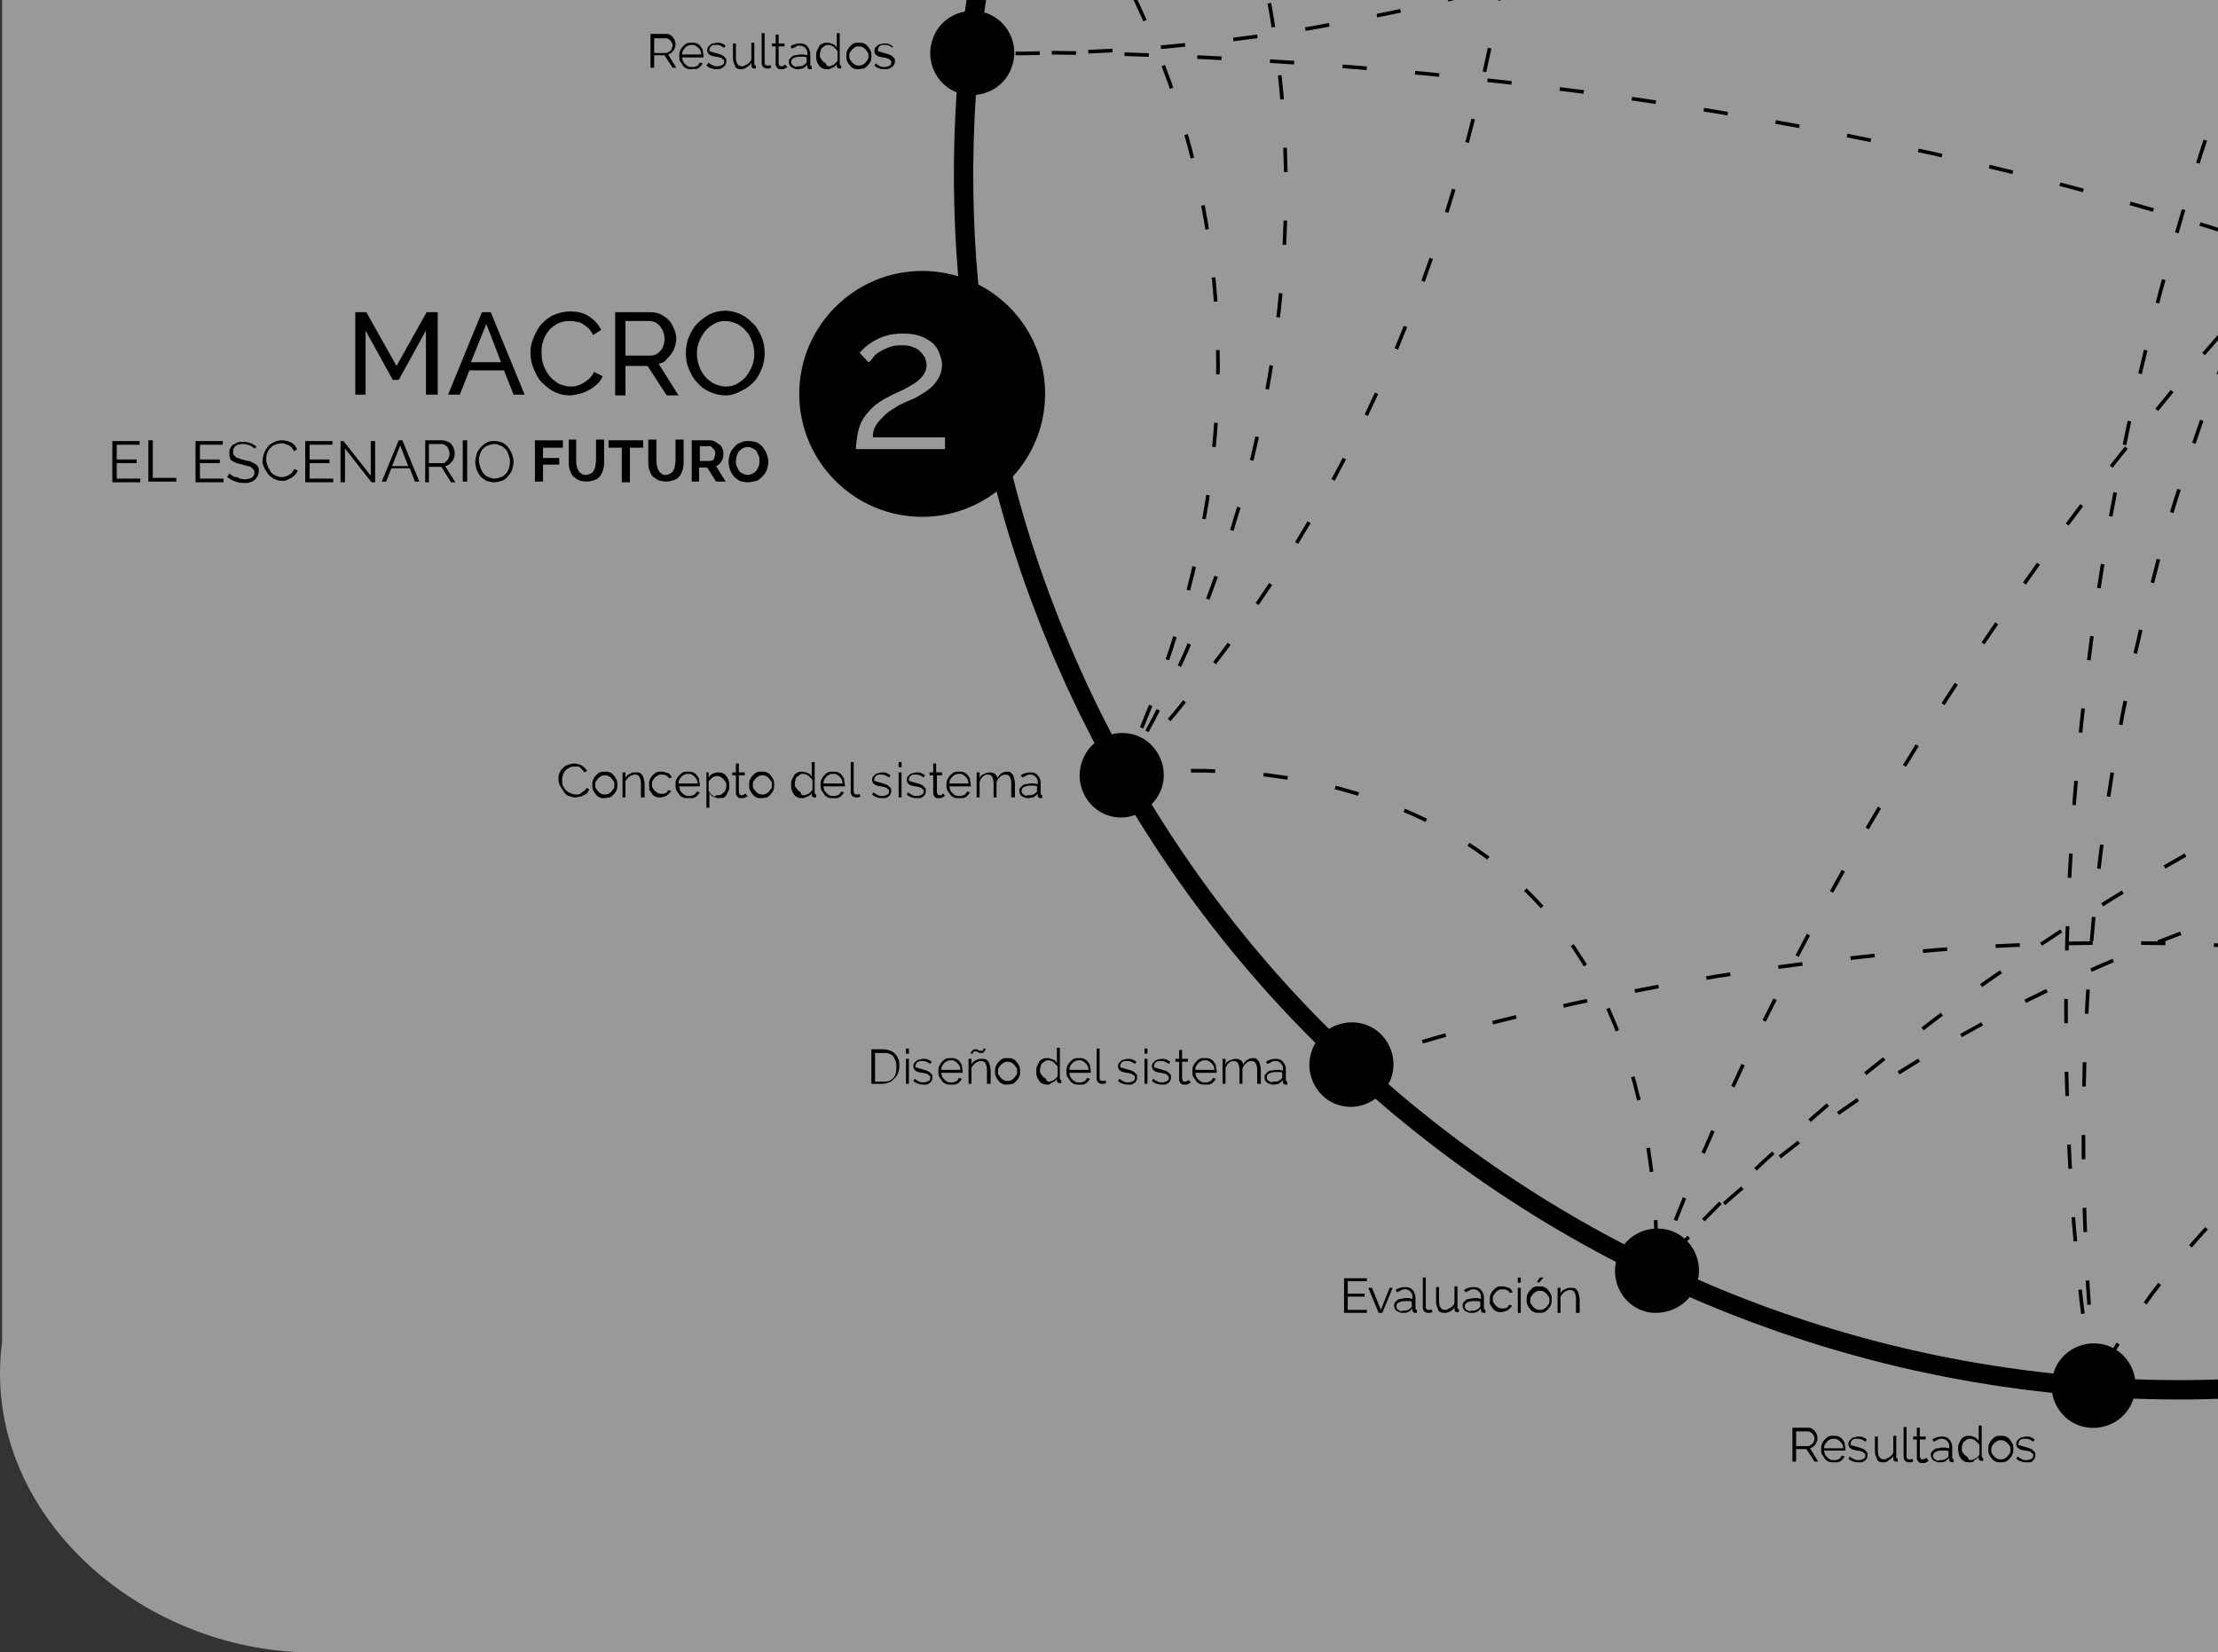 <?xml version="1.0" encoding="UTF-8" standalone="no"?>
<!-- Generator: Adobe Illustrator 19.0.0, SVG Export Plug-In . SVG Version: 6.00 Build 0)  -->

<svg
   xmlns:dc="http://purl.org/dc/elements/1.1/"
   xmlns:cc="http://creativecommons.org/ns#"
   xmlns:rdf="http://www.w3.org/1999/02/22-rdf-syntax-ns#"
   xmlns:svg="http://www.w3.org/2000/svg"
   xmlns="http://www.w3.org/2000/svg"
   xmlns:xlink="http://www.w3.org/1999/xlink"
   xmlns:sodipodi="http://sodipodi.sourceforge.net/DTD/sodipodi-0.dtd"
   xmlns:inkscape="http://www.inkscape.org/namespaces/inkscape"
   version="1.1"
   x="0px"
   y="0px"
   viewBox="0 0 301.254 224.431"
   xml:space="preserve"
   id="svg453"
   sodipodi:docname="G-FASE2.svg"
   width="301.254"
   height="224.431"
   inkscape:version="0.92.3 (2405546, 2018-03-11)"><rect x="0" y="0" width="301.254" height="224.431" fill="#333333" stroke="none"/><defs
   id="defs457">
	
	
	
	
	
	
	
	
	
	
	
	
	
	
	
	
	
	
	
	
	
	
	
	
	
	
	
	
	
	
	
	
	
	
	
	
	
	
	
	
	
	
	
	
	
	
	
	
	
	
	
	
	
	
	
	
	
	
	
	
	

		<defs
   id="defs439">
			<path
   id="XMLID_141_"
   d="m 294.8,409.6 c -90.3,0 -163.5,-73.2 -163.5,-163.5 0,-90.3 73.2,-163.4 163.5,-163.4 90.3,0 163.5,73.2 163.5,163.5 0,90.3 -73.2,163.4 -163.5,163.4 z M 489,246.1 C 489,138.9 402,51.9 294.8,51.9 c -107.2,0 -194.2,86.9 -194.2,194.2 0,107.3 86.9,194.2 194.2,194.2 107.3,0 194.2,-86.9 194.2,-194.2 z"
   inkscape:connector-curvature="0" />
		</defs>
		<clipPath
   id="XMLID_60_">
			<use
   xlink:href="#XMLID_141_"
   style="overflow:visible"
   id="use441"
   x="0"
   y="0"
   width="100%"
   height="100%" />
		</clipPath>
		
		
		
		
	
		
	
		
		
		
		
		
		
	
		
		
		
		
		
		
		
		
		
		
	
		
		
		
		
		
		
		
		
		
		
		
		
		
		
		
		
	
		
		
		
		
		
		
		
		
		
		
		
		
		
		
		
		
		
		
	
		
	
		
		
		
		
		
		
		
		
		
		
	
		
	
		
	
		
		
		
		
		
		
		
	
		
		
		
		
		
		
		
		
		
	
		
	
		
		
		
		
		
		
		
		
		
		
		
		
		
		
		
		
		
		
		
		
		
		
		
		
		
		
		
		
		
		
		
		
	
		
		
		
		
		
		
		
		
		
		
	
		
		
		
		
		
		
		
		
		
		
	
		
		
		
		
		
		
		
		
		
		
		
		
		
		
		
		
		
		
	
		
		
		
		
		
		
		
		
		
		
	
		
		
		
		
		
		
		
		
		
		
	
		
		
		
		
		
		
		
		
		
		
		
		
		
		
		
		
		
		
		
		
		
		
		
	
		
		
		
		
		
		
		
		
		
		
		
	
		
		
		
		
		
		
		
		
		
		
		
		
		
	
		
		
		
		
		
		
		
		
		
		
		
	
		
		
		
		
		
		
		
		
		
		
		
		
	
		
		
		
		
		
		
		
		
		
		
		
		
		
		
		
		
		
		
	
		
		
		
		
		
		
		
		
		
		
		
		
		
		
		
		
		
		
		
		
		
		
		
		
		
		
		
		
		
		
		
		
		
		
		
	
		
		
		
		
		
		
		
		
		
		
	
			
			
			
			
			
			
			
			
			
			
			
			
			
			
			
			
			
			
			
			
			
			
		
			
			
			
			
			
			
			
			
			
			
			
			
			
		
			
			
			
			
			
			
			
			
			
			
			
			
			
			
			
			
			
			
			
			
			
		
			
			
			
			
			
			
			
			
			
			
		
			
			
		
			
			
		</defs><sodipodi:namedview
   pagecolor="#ffffff"
   bordercolor="#666666"
   borderopacity="1"
   objecttolerance="10"
   gridtolerance="10"
   guidetolerance="10"
   inkscape:pageopacity="0"
   inkscape:pageshadow="2"
   inkscape:window-width="1366"
   inkscape:window-height="705"
   id="namedview455"
   showgrid="false"
   fit-margin-top="0"
   fit-margin-left="0"
   fit-margin-right="0"
   fit-margin-bottom="0"
   inkscape:snap-bbox="true"
   inkscape:bbox-paths="true"
   inkscape:bbox-nodes="true"
   inkscape:snap-bbox-edge-midpoints="true"
   inkscape:snap-bbox-midpoints="true"
   inkscape:object-paths="true"
   inkscape:snap-intersection-paths="true"
   inkscape:snap-smooth-nodes="true"
   inkscape:snap-midpoints="true"
   inkscape:snap-object-midpoints="true"
   inkscape:snap-center="true"
   inkscape:snap-text-baseline="true"
   inkscape:snap-page="true"
   inkscape:zoom="1.0901288"
   inkscape:cx="194.42588"
   inkscape:cy="44.288708"
   inkscape:window-x="-8"
   inkscape:window-y="-8"
   inkscape:window-maximized="1"
   inkscape:current-layer="svg453"
   showguides="true"
   inkscape:guide-bbox="true"
   inkscape:snap-global="true"><sodipodi:guide
     position="284.326,206.817"
     orientation="1,0"
     id="guide3128"
     inkscape:locked="false" /><sodipodi:guide
     position="-1.674,3.016"
     orientation="0,1"
     id="guide3130"
     inkscape:locked="false" /></sodipodi:namedview>
<style
   type="text/css"
   id="style2">
	.st0{fill:none;stroke:#4F4754;stroke-width:0.494;stroke-miterlimit:10;stroke-dasharray:3.295,6.591;}
	.st1{fill:none;stroke:#FFFFFF;stroke-width:2.636;stroke-miterlimit:10;}
	.st2{fill:#FFFFFF;}
	.st3{fill:none;stroke:#4F4754;stroke-width:1.318;stroke-miterlimit:10;stroke-dasharray:6.591,6.591;}
	.st4{fill:none;stroke:#1D1D1B;stroke-width:3.295;stroke-miterlimit:10;}
	.st5{fill:none;stroke:#FFFFFF;stroke-width:0.659;stroke-miterlimit:10;}
	.st6{fill:none;stroke:#009540;stroke-width:6.590837e-002;}
	.st7{clip-path:url(#XMLID_60_);fill:#FFFFFF;}
	.st8{clip-path:url(#XMLID_60_);}
</style>
<path
   style="opacity:0.5;fill:#ffffff;fill-opacity:1;stroke:none;stroke-width:3.78;stroke-miterlimit:4;stroke-dasharray:none;stroke-opacity:1"
   d="m 42.48,224.431 c -23.377,0 -45.232,-19.018 -42.197,-42.197 V 0 H 301.254 v 224.431 z"
   id="rect4225"
   inkscape:connector-curvature="0"
   sodipodi:nodetypes="sscccs" /><path
   style="color:#000000;font-style:normal;font-variant:normal;font-weight:normal;font-stretch:normal;font-size:medium;line-height:normal;font-family:sans-serif;font-variant-ligatures:normal;font-variant-position:normal;font-variant-caps:normal;font-variant-numeric:normal;font-variant-alternates:normal;font-feature-settings:normal;text-indent:0;text-align:start;text-decoration:none;text-decoration-line:none;text-decoration-style:solid;text-decoration-color:#000000;letter-spacing:normal;word-spacing:normal;text-transform:none;writing-mode:lr-tb;direction:ltr;text-orientation:mixed;dominant-baseline:auto;baseline-shift:baseline;text-anchor:start;white-space:normal;shape-padding:0;clip-rule:nonzero;display:inline;overflow:visible;visibility:visible;opacity:1;isolation:auto;mix-blend-mode:normal;color-interpolation:sRGB;color-interpolation-filters:linearRGB;solid-color:#000000;solid-opacity:1;vector-effect:none;fill:#000000;fill-opacity:1;fill-rule:nonzero;stroke:none;stroke-width:2.636;stroke-linecap:butt;stroke-linejoin:miter;stroke-miterlimit:10;stroke-dasharray:none;stroke-dashoffset:0;stroke-opacity:1;color-rendering:auto;image-rendering:auto;shape-rendering:auto;text-rendering:auto;enable-background:accumulate"
   d="m 131.282,7e-5 c -0.076,0.524 -0.168,1.045 -0.238,1.57 -1.925,0.358 -3.59,1.666 -4.289,3.529 -1.21,3.025 0.347,6.344 3.18,7.449 -0.555,8.253 -0.501,16.598 0.207,24.977 -1.543,-0.468 -3.182,-0.725 -4.887,-0.725 -9.2,0 -16.699,7.499 -16.699,16.699 0,9.2 7.499,16.699 16.699,16.699 3.798,0 7.295,-1.291 10.105,-3.439 0.955,3.601 2.027,7.193 3.248,10.766 0.457,1.337 0.931,2.663 1.418,3.98 0.131,0.354 0.271,0.702 0.404,1.055 0.353,0.936 0.708,1.873 1.076,2.799 0.204,0.512 0.418,1.018 0.627,1.527 0.323,0.789 0.643,1.578 0.977,2.359 0.201,0.47 0.411,0.933 0.615,1.4 0.349,0.796 0.697,1.591 1.057,2.379 0.233,0.51 0.475,1.014 0.713,1.521 0.342,0.729 0.684,1.458 1.035,2.18 0.263,0.541 0.534,1.075 0.803,1.611 0.341,0.681 0.682,1.362 1.031,2.037 0.097,0.187 0.195,0.372 0.293,0.559 -0.705,0.599 -1.265,1.368 -1.602,2.266 -1.4,3.5 0.9,7.401 4.6,7.801 0.865,0.104 1.726,-0.02 2.529,-0.311 0.055,0.09 0.109,0.181 0.164,0.271 0.326,0.531 0.656,1.059 0.988,1.586 0.4,0.635 0.803,1.267 1.211,1.895 0.328,0.505 0.659,1.009 0.992,1.51 0.383,0.576 0.77,1.149 1.16,1.719 0.379,0.554 0.759,1.107 1.145,1.656 0.399,0.569 0.803,1.133 1.209,1.695 0.364,0.505 0.729,1.008 1.098,1.508 0.413,0.56 0.831,1.114 1.25,1.668 0.39,0.515 0.78,1.031 1.176,1.541 0.422,0.544 0.851,1.081 1.279,1.619 0.399,0.5 0.795,1.003 1.199,1.498 0.427,0.524 0.862,1.041 1.295,1.559 0.418,0.5 0.836,1.001 1.26,1.496 0.459,0.536 0.925,1.064 1.391,1.594 0.394,0.448 0.784,0.899 1.182,1.342 0.532,0.593 1.073,1.176 1.613,1.76 0.354,0.383 0.703,0.769 1.061,1.148 0.533,0.565 1.075,1.12 1.615,1.678 0.386,0.398 0.767,0.8 1.156,1.193 0.341,0.345 0.689,0.684 1.035,1.023 -0.159,0.269 -0.296,0.553 -0.408,0.852 -1.4,3.5 0.9,7.401 4.6,7.801 1.415,0.17 2.822,-0.253 3.965,-1.074 0.278,0.238 0.554,0.477 0.832,0.715 0.493,0.422 0.983,0.849 1.48,1.266 0.577,0.483 1.161,0.953 1.744,1.428 0.419,0.341 0.835,0.687 1.258,1.023 0.604,0.482 1.216,0.953 1.826,1.426 0.419,0.324 0.834,0.652 1.256,0.973 0.55,0.418 1.105,0.827 1.66,1.238 0.518,0.383 1.033,0.769 1.555,1.146 0.525,0.379 1.055,0.75 1.584,1.123 0.522,0.368 1.043,0.736 1.568,1.098 0.564,0.388 1.131,0.77 1.699,1.15 0.512,0.343 1.024,0.686 1.539,1.023 0.571,0.373 1.146,0.741 1.721,1.107 0.516,0.328 1.032,0.656 1.551,0.979 0.605,0.376 1.213,0.747 1.822,1.115 0.486,0.293 0.972,0.585 1.461,0.873 0.641,0.379 1.285,0.751 1.932,1.121 0.482,0.276 0.965,0.549 1.449,0.82 0.62,0.347 1.243,0.69 1.867,1.029 0.539,0.292 1.079,0.583 1.621,0.869 0.413,0.218 0.828,0.433 1.242,0.648 -0.721,3.239 1.481,6.536 4.867,6.902 2.008,0.154 3.949,-0.654 5.146,-2.133 0.397,0.174 0.793,0.351 1.191,0.521 0.467,0.199 0.936,0.393 1.404,0.588 0.738,0.308 1.476,0.615 2.219,0.912 0.447,0.179 0.897,0.351 1.346,0.525 0.753,0.294 1.506,0.588 2.264,0.871 0.428,0.16 0.86,0.311 1.289,0.467 0.795,0.289 1.589,0.58 2.389,0.857 0.358,0.124 0.719,0.24 1.078,0.361 0.871,0.295 1.741,0.592 2.617,0.873 0.155,0.05 0.312,0.095 0.467,0.145 3.485,1.107 7.008,2.103 10.566,2.98 1.217,0.3 2.439,0.587 3.664,0.859 0.019,0.004 0.038,0.009 0.057,0.014 0.983,0.218 1.97,0.42 2.957,0.621 0.309,0.063 0.618,0.13 0.928,0.191 0.854,0.168 1.71,0.323 2.566,0.479 0.435,0.079 0.869,0.161 1.305,0.236 0.786,0.136 1.575,0.26 2.363,0.385 0.519,0.082 1.037,0.167 1.557,0.244 0.751,0.111 1.503,0.211 2.256,0.312 0.54,0.072 1.08,0.148 1.621,0.215 0.793,0.098 1.588,0.186 2.383,0.273 0.247,0.027 0.494,0.053 0.74,0.08 0.404,2.403 2.312,4.438 4.928,4.721 2.6,0.3 5.1,-1.2 6,-3.6 0.044,-0.111 0.074,-0.224 0.111,-0.336 0.014,5.2e-4 0.027,9.6e-4 0.041,0.002 0.459,0.017 0.918,0.032 1.377,0.045 0.85,0.025 1.701,0.043 2.553,0.055 0.484,0.006 0.967,0.01 1.451,0.012 0.799,0.004 1.598,0.004 2.398,-0.004 0.546,-0.005 1.092,-0.017 1.639,-0.027 0.676,-0.013 1.353,-0.032 2.029,-0.053 v -2.627 c -0.081,0.003 -0.163,0.007 -0.244,0.01 -0.68,0.022 -1.36,0.032 -2.039,0.045 -0.541,0.01 -1.081,0.021 -1.621,0.025 -0.628,0.006 -1.254,0.005 -1.881,0.004 -0.685,-0.002 -1.369,-0.007 -2.053,-0.018 -0.515,-0.008 -1.03,-0.017 -1.545,-0.029 -0.624,-0.015 -1.248,-0.039 -1.871,-0.062 -0.238,-1.633 -1.167,-3.105 -2.549,-3.994 l 0.449,-0.734 -0.422,-0.258 -0.455,0.742 c -0.594,-0.31 -1.254,-0.52 -1.969,-0.598 -2.6,-0.3 -5.1,1.2 -6,3.6 -0.06,0.151 -0.106,0.303 -0.152,0.455 -10.898,-1.147 -21.597,-3.384 -31.945,-6.641 -1.182,-0.372 -2.36,-0.758 -3.533,-1.156 -0.015,-0.005 -0.03,-0.011 -0.045,-0.016 -1.119,-0.38 -2.232,-0.773 -3.342,-1.178 -0.098,-0.036 -0.195,-0.072 -0.293,-0.107 -1.083,-0.397 -2.162,-0.805 -3.236,-1.225 -0.086,-0.034 -0.172,-0.068 -0.258,-0.102 -1.122,-0.44 -2.24,-0.893 -3.352,-1.357 -0.006,-0.002 -0.012,-0.005 -0.018,-0.008 -0.755,-0.316 -1.505,-0.646 -2.256,-0.973 0.427,-1.931 -0.182,-3.877 -1.467,-5.215 l 0.389,-0.389 -0.35,-0.35 -0.396,0.396 c -0.822,-0.718 -1.862,-1.208 -3.047,-1.336 -0.196,-0.023 -0.389,-0.015 -0.584,-0.018 l -0.049,-1.172 -0.494,0.021 0.049,1.154 c -1.609,0.117 -3.087,0.903 -4.068,2.133 -11.462,-5.945 -22.223,-13.249 -32.037,-21.77 0.099,-0.181 0.203,-0.358 0.283,-0.551 1.4,-3.5 -0.9,-7.399 -4.6,-7.799 -1.348,-0.155 -2.663,0.179 -3.748,0.865 -9.114,-9.059 -17.223,-19.276 -24.096,-30.518 0.515,-0.527 0.95,-1.142 1.244,-1.848 1.4,-3.5 -0.9,-7.401 -4.6,-7.801 -0.699,-0.081 -1.389,-0.022 -2.045,0.141 -0.254,-0.489 -0.507,-0.978 -0.758,-1.469 -0.253,-0.496 -0.507,-0.992 -0.756,-1.492 -0.32,-0.643 -0.633,-1.29 -0.945,-1.939 -0.246,-0.512 -0.491,-1.025 -0.732,-1.541 -0.318,-0.679 -0.632,-1.362 -0.941,-2.047 -0.234,-0.519 -0.466,-1.042 -0.695,-1.564 -0.28,-0.637 -0.558,-1.274 -0.83,-1.916 -0.294,-0.693 -0.58,-1.391 -0.865,-2.09 -0.2,-0.489 -0.402,-0.976 -0.598,-1.469 -0.332,-0.837 -0.653,-1.68 -0.973,-2.525 -0.156,-0.411 -0.316,-0.819 -0.469,-1.232 -0.462,-1.252 -0.912,-2.512 -1.346,-3.781 -1.35,-3.951 -2.525,-7.929 -3.549,-11.922 2.723,-2.973 4.4,-6.918 4.4,-11.252 0,-6.471 -3.668,-12.087 -9.076,-14.857 v -0.002 c -0.8,-8.635 -0.889,-17.238 -0.326,-25.742 2.138,-0.201 4.043,-1.571 4.803,-3.598 1.278,-3.196 -0.532,-6.717 -3.672,-7.611 0.077,-0.565 0.175,-1.126 0.258,-1.689 z m 22.682,0 1.328,2.896 0.449,-0.205 L 154.506,7e-5 Z m 42.701,0 0.053,0.209 0.82,-0.209 z m 6.664,0 -0.004,0.019 0.486,0.086 L 203.831,0 Z m -30.682,0.393 -0.486,0.086 0.312,1.742 0.002,0.006 0.229,1.496 0.488,-0.074 -0.23,-1.502 v -0.004 -0.004 z m 17.533,0.828 -0.291,0.066 -0.006,0.002 -2.924,0.598 0.1,0.484 2.93,-0.6 h 0.002 l 0.004,-0.002 0.297,-0.068 z m -9.686,1.91 -2.998,0.539 h -0.006 l -0.234,0.035 0.074,0.49 0.24,-0.037 0.004,-0.002 h 0.004 l 3.002,-0.539 z m -77.041,1.369 v 4.1 c 0,0.2 0.101,0.4 0.201,0.5 0.1,0.1 0.3,0.201 0.5,0.201 h 0.299 c 0.1,-3e-5 0.201,-0.102 0.301,-0.102 l -0.1,-0.398 c -0.1,0.1 -0.101,0.1 -0.201,0.1 h -0.199 c -0.1,0 -0.201,3.8e-4 -0.301,-0.1 -0.1,-0.1 -0.1,-0.201 -0.1,-0.301 v -4 z m 10.201,0 v 2 c -0.1,-0.2 -0.2,-0.4 -0.5,-0.5 -0.3,-0.1 -0.501,-0.199 -0.801,-0.199 -0.2,0 -0.4,-3.8e-4 -0.6,0.1 -0.2,0.1 -0.4,0.2 -0.5,0.4 l -0.301,0.6 c -0.1,0.2 -0.1,0.499 -0.1,0.699 0,0.3 -3.8e-4,0.501 0.1,0.701 0,0.2 0.201,0.4 0.301,0.6 0.1,0.2 0.3,0.3 0.5,0.4 0.2,0.1 0.499,0.1 0.699,0.1 0.3,0 0.302,-0.101 0.602,-0.201 0.3,-0.1 0.5,-0.3 0.6,-0.5 v 0.301 c 0,0 -3.8e-4,0.099 0.1,0.199 0.1,0.1 0.201,0.102 0.301,0.102 h 0.199 V 8.9 c -0.1,0 -0.199,-0.101 -0.199,-0.201 V 4.5 Z m -25.301,0.1 v 4.6 h 0.5 V 7.5 h 1.4 l 1.1,1.699 h 0.5 L 90.754,7.4 c 0.1,-0.1 0.3,-0.101 0.4,-0.201 l 0.299,-0.299 c 0.1,-0.1 0.101,-0.2 0.201,-0.4 0.1,-0.2 0.1,-0.3 0.1,-0.5 0,-0.1 3.92e-4,-0.3 -0.1,-0.5 -0.1,-0.2 -0.201,-0.4 -0.301,-0.5 -0.1,-0.1 -0.2,-0.201 -0.4,-0.301 -0.2,-0.1 -0.4,-0.1 -0.6,-0.1 z m 82.393,0.096 -3.27,0.418 0.062,0.49 3.27,-0.418 z m -65.393,0.004 v 1.201 h -0.5 v 0.4 h 0.5 v 2.5 c 0,0.1 0.1,0.199 0.1,0.299 l 0.201,0.201 c 0,0 0.099,0.1 0.199,0.1 h 0.301 0.299 c 0.1,-0.1 0.101,-0.1 0.201,-0.1 0.1,-0.1 0.099,-0.102 0.199,-0.102 0,-0.1 0.1,-0.1 0.1,-0.1 l -0.299,-0.299 c 0,0 -0.101,-3.8e-4 -0.201,0.1 -0.1,0.1 -0.199,0.1 -0.299,0.1 -0.1,0 -0.201,3.8e-4 -0.301,-0.1 0,-0.1 -0.1,-0.201 -0.1,-0.301 V 6.301 h 0.801 V 5.901 h -0.801 V 4.699 Z m -16.5,0.5 h 1.5 c 0.2,0 0.3,0.002 0.4,0.102 0.1,0 0.201,0.099 0.301,0.199 0.1,0.1 0.099,0.201 0.199,0.301 0.1,0.1 0.1,0.298 0.1,0.398 0,0.1 -0.1,0.3 -0.1,0.4 -0.1,0.1 -0.099,0.201 -0.199,0.301 -0.1,0.1 -0.201,0.099 -0.301,0.199 -0.1,0.1 -0.3,0.1 -0.4,0.1 h -1.5 z m 5.1,0.602 c -0.3,0 -0.499,-3.8e-4 -0.699,0.1 -0.2,0.1 -0.3,0.2 -0.5,0.4 -0.2,0.2 -0.3,0.4 -0.4,0.6 -0.1,0.2 -0.1,0.499 -0.1,0.699 0,0.3 -3.92e-4,0.501 0.1,0.701 0.1,0.2 0.3,0.4 0.4,0.6 0.1,0.2 0.3,0.3 0.5,0.4 0.2,0.1 0.399,0.1 0.699,0.1 0.2,0 0.302,-0.1 0.602,0 0.1,-0.1 0.298,-0.101 0.398,-0.201 l 0.301,-0.299 c 0.1,-0.1 0.099,-0.201 0.199,-0.301 l -0.398,-0.1 c -0.1,0.1 -0.101,0.201 -0.201,0.301 -0.1,0.1 -0.199,0.199 -0.299,0.199 -0.1,0 -0.201,0.1 -0.301,0.1 h -0.301 c -0.2,0 -0.4,3.8e-4 -0.5,-0.1 -0.2,-0.1 -0.298,-0.201 -0.398,-0.301 -0.1,-0.1 -0.201,-0.198 -0.301,-0.398 0,-0.1 -0.1,-0.3 -0.1,-0.5 h 2.9 V 7.699 7.6 c 0,-0.3 -0.102,-0.399 -0.102,-0.699 0,-0.3 -0.199,-0.4 -0.299,-0.6 -0.1,-0.2 -0.3,-0.3 -0.5,-0.4 -0.2,-0.1 -0.401,-0.1 -0.701,-0.1 z m 3.4,0 c -0.2,0 -0.3,0.1 -0.5,0.1 -0.1,0 -0.3,0.099 -0.4,0.199 l -0.299,0.301 c -0.1,0.2 -0.1,0.3 -0.1,0.5 0,0.1 0.1,0.199 0.1,0.299 0,0.1 0.099,0.101 0.199,0.201 0.1,0.1 0.3,0.199 0.4,0.199 0.1,0 0.3,0.1 0.5,0.1 0.2,0 0.4,0.102 0.5,0.102 0.1,0 0.201,0.1 0.301,0.1 0.1,0.1 0.099,0.199 0.199,0.199 0.1,0 0.1,0.101 0.1,0.201 0,0.2 7.82e-4,0.4 -0.199,0.5 -0.2,0.1 -0.401,0.199 -0.701,0.199 -0.2,0 -0.4,3.8e-4 -0.6,-0.1 -0.2,-0.1 -0.4,-0.2 -0.6,-0.4 l -0.301,0.4 c 0.2,0.2 0.401,0.3 0.701,0.4 0.3,0.1 0.499,0.1 0.799,0.1 0.5,0 0.501,-0.101 0.801,-0.301 0.3,-0.2 0.4,-0.499 0.4,-0.799 0,-0.2 3.9e-4,-0.3 -0.1,-0.4 L 98.254,7.6 c -0.1,-0.1 -0.2,-0.099 -0.4,-0.199 -0.2,-0.1 -0.4,-0.101 -0.6,-0.201 -0.2,0 -0.3,-0.1 -0.4,-0.1 -0.1,0 -0.199,-0.1 -0.299,-0.1 -0.1,0 -0.201,3.8e-4 -0.201,-0.1 v -0.201 c 0,-0.1 0.1,-0.199 0.1,-0.299 l 0.201,-0.201 c 0.1,0 0.199,-0.1 0.299,-0.1 h 0.301 c 0.2,0 0.4,-3.8e-4 0.6,0.1 0.2,0.1 0.4,0.201 0.5,0.301 l 0.201,-0.301 c -0.1,-0.1 -0.3,-0.199 -0.5,-0.299 -0.2,-0.1 -0.401,-0.1 -0.701,-0.1 z m 4.701,0 v 2.199 c 0,0.2 -0.101,0.3 -0.201,0.4 l -0.299,0.299 c -0.2,0.1 -0.3,0.101 -0.4,0.201 -0.1,0.1 -0.3,0.1 -0.4,0.1 -0.5,0 -0.801,-0.399 -0.801,-1.199 V 5.901 h -0.398 v 2 c 0,0.5 0.199,0.8 0.299,1.1 0.1,0.3 0.401,0.4 0.801,0.4 0.3,0 0.599,-0.101 0.799,-0.301 0.2,-0.1 0.502,-0.3 0.602,-0.6 v 0.4 c 0,0.1 -3.8e-4,0.199 0.1,0.299 0.1,0.1 0.199,0.102 0.299,0.102 h 0.102 0.1 V 8.901 c -0.1,0 -0.201,-0.101 -0.201,-0.201 V 5.801 Z m 14.6,0 c -0.3,0 -0.501,-3.8e-4 -0.701,0.1 -0.2,0.1 -0.3,0.2 -0.5,0.4 -0.2,0.2 -0.298,0.4 -0.398,0.6 -0.1,0.2 -0.102,0.499 -0.102,0.699 0,0.3 0.002,0.501 0.102,0.701 0.1,0.2 0.198,0.4 0.398,0.6 0.1,0.2 0.3,0.3 0.5,0.4 0.2,0.1 0.401,0.1 0.701,0.1 0.2,0 0.499,-0.1 0.699,-0.1 0.2,-0.1 0.3,-0.2 0.5,-0.4 0.2,-0.2 0.3,-0.4 0.4,-0.6 0.1,-0.2 0.1,-0.501 0.1,-0.701 0,-0.3 3.8e-4,-0.499 -0.1,-0.699 -0.1,-0.2 -0.2,-0.4 -0.4,-0.6 -0.1,-0.2 -0.3,-0.3 -0.5,-0.4 -0.2,-0.1 -0.399,-0.1 -0.699,-0.1 z m 44.279,0.043 -2.508,0.254 h -0.008 l -0.758,0.057 0.037,0.494 0.764,-0.057 0.004,-0.002 h 0.004 l 2.516,-0.254 z m -52.279,0.057 c -0.4,0 -0.901,0.1 -1.301,0.4 l 0.201,0.299 c 0.2,-0.1 0.5,-0.199 0.6,-0.299 0.1,-0.1 0.3,-0.102 0.5,-0.102 0.3,0 0.499,0.101 0.699,0.301 0.2,0.2 0.301,0.399 0.301,0.699 v 0.301 c -0.2,0 -0.3,-0.1 -0.5,-0.1 h -0.5 c -0.2,0 -0.4,0.1 -0.6,0.1 -0.2,0 -0.4,0.099 -0.5,0.199 l -0.301,0.301 c -0.1,0.1 -0.1,0.3 -0.1,0.4 0,0.1 -3.8e-4,0.3 0.1,0.4 0,0.1 0.099,0.199 0.199,0.299 0.1,0.1 0.2,0.101 0.4,0.201 0.2,0.1 0.3,0.1 0.5,0.1 0.3,0 0.501,-0.1 0.701,-0.1 0.2,-0.1 0.4,-0.3 0.6,-0.5 v 0.299 c 0,0.1 -3.8e-4,0.101 0.1,0.201 0.1,0.1 0.201,0.1 0.301,0.1 h 0.199 V 9 c -0.1,0 -0.199,-0.099 -0.199,-0.199 v -1.5 c 0,-0.4 -0.2,-0.8 -0.4,-1 -0.2,-0.3 -0.6,-0.4 -1,-0.4 z m 11.4,0 c -0.2,0 -0.3,0.1 -0.5,0.1 -0.1,0 -0.3,0.099 -0.4,0.199 l -0.301,0.301 c -0.1,0.2 -0.1,0.3 -0.1,0.5 0,0.1 0.1,0.201 0.1,0.301 0,0.1 0.101,0.099 0.201,0.199 0.1,0.1 0.298,0.199 0.398,0.199 0.1,0 0.3,0.102 0.5,0.102 0.2,0 0.4,0.1 0.5,0.1 0.1,0 0.201,0.1 0.301,0.1 0.1,0.1 0.099,0.199 0.199,0.199 0.1,0 0.102,0.101 0.102,0.201 0,0.2 -0.001,0.4 -0.201,0.5 -0.2,0.1 -0.399,0.199 -0.699,0.199 -0.2,0 -0.4,3.8e-4 -0.6,-0.1 -0.2,-0.1 -0.402,-0.2 -0.602,-0.4 l -0.199,0.301 c 0.2,0.2 0.399,0.3 0.699,0.4 0.3,0.1 0.501,0.1 0.801,0.1 0.4,0 0.6,-0.101 0.9,-0.301 0.3,-0.2 0.4,-0.499 0.4,-0.799 0,-0.2 -0.002,-0.3 -0.102,-0.4 l -0.299,-0.301 c -0.1,-0.1 -0.2,-0.099 -0.4,-0.199 -0.2,-0.1 -0.4,-0.101 -0.6,-0.201 -0.2,0 -0.3,-0.1 -0.4,-0.1 -0.1,0 -0.201,-0.1 -0.301,-0.1 -0.1,0 -0.199,3.8e-4 -0.199,-0.1 V 6.699 c 0,-0.1 0.1,-0.199 0.1,-0.299 l 0.201,-0.201 c 0.1,0 0.199,-0.1 0.299,-0.1 h 0.301 c 0.2,0 0.4,-3.8e-4 0.6,0.1 0.2,0.1 0.4,0.201 0.5,0.301 V 6.301 c -0.1,-0.1 -0.3,-0.201 -0.5,-0.301 -0.2,-0.1 -0.399,-0.1 -0.699,-0.1 z M 93.954,6.1 c 0.2,0 0.4,-3.8e-4 0.5,0.1 0.2,0.1 0.3,0.201 0.4,0.301 0.1,0.1 0.201,0.2 0.301,0.4 0,0.1 0.1,0.3 0.1,0.5 H 92.655 c 0,-0.2 -3.92e-4,-0.3 0.1,-0.5 0.1,-0.2 0.201,-0.3 0.301,-0.4 0.1,-0.2 0.298,-0.201 0.398,-0.301 0.2,-0.1 0.3,-0.1 0.5,-0.1 z m 18.602,0 c 0.2,0 0.298,0.1 0.398,0.1 0.1,0.1 0.201,0.101 0.301,0.201 l 0.301,0.299 c 0.1,0.1 0.199,0.201 0.199,0.301 v 1.1 c 0,0.1 3.8e-4,0.201 -0.1,0.301 l -0.301,0.299 c -0.2,0.1 -0.3,0.201 -0.4,0.201 -0.2,0.1 -0.298,0.1 -0.398,0.1 -0.2,0 -0.3,-0.1 -0.4,-0.4 -0.2,-0.1 -0.3,-0.199 -0.4,-0.299 -0.1,-0.1 -0.201,-0.3 -0.301,-0.4 -0.1,-0.1 -0.1,-0.3 -0.1,-0.5 0,-0.2 0.1,-0.4 0.1,-0.5 0,-0.1 0.101,-0.3 0.201,-0.4 0.1,-0.1 0.3,-0.201 0.4,-0.301 0.1,-0.1 0.3,-0.1 0.5,-0.1 z m 4.1,0.201 c 0.2,0 0.3,-3.8e-4 0.5,0.1 0.2,0.1 0.3,0.199 0.4,0.299 0.1,0.1 0.199,0.3 0.299,0.4 0.1,0.1 0.1,0.3 0.1,0.5 0,0.2 3.8e-4,0.4 -0.1,0.5 -0.1,0.1 -0.199,0.3 -0.299,0.4 -0.1,0.1 -0.2,0.201 -0.4,0.301 -0.2,0.1 -0.3,0.1 -0.5,0.1 -0.2,0 -0.3,3.8e-4 -0.5,-0.1 -0.2,-0.1 -0.3,-0.201 -0.4,-0.301 -0.1,-0.1 -0.201,-0.3 -0.301,-0.4 -0.1,-0.1 -0.1,-0.3 -0.1,-0.5 0,-0.2 -3.8e-4,-0.4 0.1,-0.5 0.1,-0.1 0.201,-0.3 0.301,-0.4 0.1,-0.1 0.3,-0.199 0.4,-0.299 0.2,-0.1 0.3,-0.1 0.5,-0.1 z m 85.424,0.182 -0.699,3.219 0.482,0.105 0.701,-3.219 z m -50.986,0.137 -3.291,0.154 0.023,0.494 3.291,-0.154 z m -8.234,0.291 -0.006,0.494 3.295,0.043 0.006,-0.494 z m -1.637,0.057 -2.408,0.045 h -0.004 -0.002 l -0.875,-0.008 -0.004,0.494 0.881,0.008 h 0.004 0.004 l 2.414,-0.045 z m 11.525,0.143 -0.018,0.494 3.295,0.117 0.018,-0.494 z m 9.883,0.395 -0.025,0.494 3.293,0.16 0.023,-0.494 z m -54.074,0.195 h 0.5 c 0.2,0 0.4,0.002 0.5,0.102 v 0.6 0.1 l -0.102,0.1 c -0.1,0.1 -0.198,0.201 -0.398,0.301 -0.2,0.1 -0.402,0.1 -0.602,0.1 -0.1,0 -0.198,-3.8e-4 -0.398,0.1 -0.1,-0.1 -0.201,-0.099 -0.301,-0.199 -0.1,0 -0.199,-0.101 -0.199,-0.201 -0.1,-0.1 -0.102,-0.199 -0.102,-0.299 0,-0.2 0.101,-0.4 0.301,-0.5 0.2,-0.1 0.501,-0.201 0.801,-0.201 z m 63.947,0.355 -0.031,0.494 2.975,0.184 h 0.004 l 0.309,0.023 0.037,-0.492 -0.312,-0.023 h -0.002 l -0.002,-0.002 z m 9.865,0.709 -0.039,0.492 2.225,0.17 h 0.004 l 1.053,0.096 0.045,-0.492 -1.057,-0.096 -0.002,-0.002 h -0.002 z m -24.141,0.049 -0.463,0.174 0.883,2.363 h 0.002 l 0.238,0.725 0.469,-0.156 -0.242,-0.732 -0.002,-0.006 v -0.004 z m 33.992,0.816 -0.045,0.492 2.119,0.193 v -0.002 l 1.156,0.125 0.053,-0.49 -1.16,-0.125 h -0.002 -0.002 z m -18.16,0.564 -0.492,0.051 0.258,2.514 v 0.006 l 0.059,0.754 0.494,-0.039 -0.061,-0.76 v -0.004 -0.002 z m 27.996,0.459 -0.053,0.49 2.59,0.279 h 0.004 l 0.678,0.084 0.061,-0.49 -0.682,-0.084 h -0.002 l -0.002,-0.002 z m 9.82,1.182 -0.062,0.49 3.27,0.408 0.062,-0.49 z m 9.803,1.318 -0.072,0.488 3.26,0.484 0.072,-0.488 z m 9.773,1.5 -0.076,0.488 1.039,0.166 v -0.002 l 2.209,0.375 0.082,-0.486 -2.211,-0.375 h -0.002 z m -31.596,1.451 -0.83,3.189 0.479,0.125 0.83,-3.189 z m 41.346,0.221 -0.088,0.486 3.088,0.557 h 0.002 l 0.15,0.029 0.092,-0.486 -0.152,-0.029 h -0.002 z m 9.719,1.834 -0.098,0.484 3.229,0.658 0.1,-0.484 z m -89.578,0.057 -0.477,0.131 0.561,2.045 0.002,0.006 0.283,1.129 0.48,-0.121 -0.285,-1.133 -0.002,-0.004 v -0.002 z m 137.957,0.738 -0.621,1.873 -0.002,0.002 v 0.002 l -0.393,1.262 0.471,0.146 0.391,-1.256 h 0.002 v -0.004 l 0.621,-1.871 z m -124.516,1.115 -0.494,0.016 0.086,2.863 v 0.006 l 0.004,0.418 0.494,-0.004 -0.002,-0.424 -0.002,-0.004 v -0.002 z m 85.816,0.113 -0.104,0.482 1.898,0.41 h 0.002 l 1.314,0.301 0.109,-0.48 -1.316,-0.303 h -0.002 z m 9.645,2.203 -0.117,0.48 3.203,0.777 0.117,-0.48 z m 9.594,2.396 -0.123,0.479 1.297,0.332 0.004,0.002 1.883,0.51 0.129,-0.477 -1.887,-0.512 h -0.002 z m -82.619,0.838 -0.965,3.152 0.473,0.145 0.965,-3.152 z m 92.164,1.764 -0.137,0.475 3.168,0.908 0.137,-0.475 z m -125.756,0.471 -0.486,0.088 0.432,2.365 v 0.006 l 0.139,0.869 0.486,-0.078 -0.137,-0.873 -0.002,-0.004 v -0.002 z m 132.715,0.541 -0.924,3.164 0.475,0.139 0.924,-3.164 z m -122.012,1.557 -0.105,2.795 v 0.006 l -0.029,0.486 0.492,0.029 0.029,-0.492 v -0.002 -0.004 l 0.107,-2.801 z m 124.537,0.236 -0.145,0.473 1.119,0.338 v 0.002 h 0.004 l 1.408,0.451 v -0.518 l -1.262,-0.404 h -0.002 v -0.002 z m -104.709,4.82 -1.088,3.059 -0.002,0.006 -0.014,0.035 0.463,0.176 0.016,-0.041 v -0.002 l 0.002,-0.004 1.09,-3.062 z m -29.09,2.641 -0.492,0.055 0.066,0.584 h -0.002 l 0.232,2.691 0.492,-0.043 -0.23,-2.689 -0.002,-0.004 v -0.002 z m 128.576,0.262 -0.5,1.832 -0.002,0.002 v 0.002 l -0.346,1.354 0.479,0.121 0.346,-1.35 v -0.004 l 0.5,-1.826 z m -119.943,1.889 -0.236,2.314 v 0.006 l -0.117,0.951 0.49,0.06 0.117,-0.957 v -0.002 l 0.002,-0.004 0.236,-2.318 z m -75.248,2.4 c -0.7,0 -1.5,0.2 -2.1,0.5 -0.7,0.4 -1.199,0.801 -1.699,1.301 -0.5,0.5 -0.8,1.101 -1.1,1.801 -0.3,0.7 -0.4,1.499 -0.4,2.199 0,0.7 0.1,1.4 0.4,2.1 0.3,0.7 0.6,1.301 1.1,1.801 0.5,0.6 0.999,0.999 1.699,1.299 0.7,0.3 1.401,0.5 2.201,0.5 0.7,0 1.4,-0.2 2.1,-0.6 0.7,-0.3 1.199,-0.699 1.699,-1.199 0.5,-0.5 0.8,-1.101 1.1,-1.801 0.3,-0.7 0.4,-1.499 0.4,-2.199 0,-0.7 -0.1,-1.4 -0.4,-2.1 -0.3,-0.7 -0.6,-1.301 -1.1,-1.801 -0.5,-0.5 -1.099,-1.001 -1.699,-1.301 -0.7,-0.3 -1.401,-0.5 -2.201,-0.5 z m -21,0.102 c -0.9,0 -1.599,0.2 -2.299,0.5 -0.7,0.3 -1.201,0.799 -1.701,1.299 -0.4,0.5 -0.7,1.101 -1,1.801 -0.3,0.7 -0.398,1.3 -0.398,2 0,0.7 0.098,1.4 0.398,2.1 0.3,0.7 0.602,1.4 1.102,1.9 0.5,0.5 1.099,0.999 1.699,1.299 0.6,0.3 1.3,0.5 2.1,0.5 0.4,0 0.801,-0.099 1.301,-0.199 0.5,-0.1 0.899,-0.3 1.299,-0.5 0.4,-0.2 0.802,-0.501 1.102,-0.801 0.4,-0.3 0.599,-0.7 0.799,-1.1 l -1.199,-0.6 c -0.1,0.4 -0.4,0.7 -0.6,0.9 -0.2,0.2 -0.501,0.4 -0.801,0.6 -0.3,0.2 -0.6,0.3 -0.9,0.4 -0.3,0.1 -0.6,0.1 -0.9,0.1 -0.6,0 -1.1,-0.2 -1.6,-0.4 -0.4,-0.3 -0.899,-0.6 -1.199,-1 -0.3,-0.4 -0.601,-0.9 -0.801,-1.4 -0.2,-0.5 -0.299,-1.099 -0.299,-1.699 0,-0.6 -7.81e-4,-1.1 0.199,-1.6 0.1,-0.5 0.399,-1 0.699,-1.4 0.3,-0.4 0.701,-0.7 1.201,-1 0.5,-0.3 1.099,-0.4 1.699,-0.4 0.3,0 0.6,-3.8e-4 0.9,0.1 0.3,0 0.6,0.101 0.9,0.301 0.3,0.2 0.599,0.4 0.799,0.6 0.2,0.2 0.402,0.5 0.602,0.9 l 1.1,-0.699 c -0.4,-0.8 -0.9,-1.301 -1.6,-1.801 -0.7,-0.5 -1.602,-0.699 -2.602,-0.699 z m -29.199,0.1 v 11.199 h 1.4 v -8.699 l 3.699,6.699 h 0.801 l 3.699,-6.699 v 8.699 h 1.6 V 42.4 h -1.5 l -4.1,7.299 -4.1,-7.299 z m 17.199,0 -4.6,11.199 h 1.6 l 1.301,-3.299 h 4.699 l 1.301,3.299 h 1.5 L 66.655,42.4 Z m 18.102,0 v 11.199 0.1 h 1.398 v -4 h 3 l 2.602,4 h 1.6 l -2.701,-4.299 c 0.4,-0.1 0.8,-0.2 1,-0.5 0.2,-0.3 0.501,-0.501 0.701,-0.801 0.2,-0.3 0.4,-0.6 0.5,-1 0.1,-0.3 0.199,-0.7 0.199,-1.1 0,-0.4 -0.099,-0.901 -0.299,-1.301 -0.2,-0.5 -0.401,-0.899 -0.701,-1.199 -0.3,-0.3 -0.7,-0.601 -1.1,-0.801 -0.4,-0.2 -0.9,-0.299 -1.4,-0.299 z m 1.398,1.199 h 3.301 c 0.3,0 0.601,0.101 0.801,0.201 0.2,0.1 0.4,0.3 0.6,0.5 0.1,0.2 0.3,0.399 0.4,0.699 0.1,0.3 0.199,0.6 0.199,0.9 0,0.3 3.92e-4,0.6 -0.1,0.9 -0.1,0.3 -0.2,0.599 -0.4,0.799 -0.2,0.2 -0.4,0.4 -0.6,0.5 -0.2,0.1 -0.501,0.201 -0.801,0.201 h -3.4 z m 13.602,0 c 0.6,0 1.1,0.2 1.6,0.4 0.5,0.3 0.899,0.6 1.199,1 0.4,0.4 0.601,0.9 0.801,1.4 0.2,0.6 0.299,1.099 0.299,1.699 0,0.5 -0.099,1.1 -0.299,1.6 -0.2,0.5 -0.501,1 -0.801,1.4 -0.3,0.4 -0.699,0.7 -1.199,1 -0.5,0.3 -1,0.4 -1.6,0.4 -0.6,0 -1.102,-0.2 -1.602,-0.4 -0.5,-0.3 -0.899,-0.6 -1.199,-1 -0.4,-0.4 -0.601,-0.9 -0.801,-1.4 -0.2,-0.6 -0.299,-1.099 -0.299,-1.699 0,-0.6 0.099,-1.1 0.299,-1.6 0.2,-0.5 0.501,-1 0.801,-1.4 0.3,-0.4 0.699,-0.7 1.199,-1 0.5,-0.3 1.002,-0.4 1.602,-0.4 z m -32.5,0.4 2,5.199 h -4.102 z m 124.613,0.244 -1.225,2.992 -0.002,0.006 -0.019,0.045 0.451,0.199 0.023,-0.053 v -0.002 l 0.002,-0.002 1.227,-2.998 z m -68.014,1.057 c 0.9,0 1.599,0.099 2.199,0.299 0.6,0.2 1.201,0.5 1.701,0.9 0.5,0.4 0.8,0.9 1,1.4 0.2,0.5 0.398,1.1 0.398,1.6 0,0.7 -0.2,1.4 -0.5,1.9 -0.3,0.5 -0.699,1 -1.199,1.4 -0.5,0.4 -1,0.7 -1.5,1 -0.5,0.3 -1,0.499 -1.5,0.699 -0.6,0.3 -1.199,0.5 -1.699,0.9 -0.6,0.3 -1.1,0.7 -1.5,1.1 -0.4,0.4 -0.802,0.801 -1.102,1.301 -0.3,0.5 -0.398,1 -0.398,1.6 h 9.799 v 1.6 h -0.299 -11.801 c 0,-0.6 0.099,-1.2 0.199,-1.9 0.1,-0.6 0.302,-1.3 0.602,-1.9 0.3,-0.6 0.798,-1.199 1.398,-1.799 0.6,-0.6 1.4,-1.1 2.4,-1.6 0.5,-0.3 1.101,-0.501 1.701,-0.801 0.6,-0.3 1.1,-0.6 1.6,-0.9 0.5,-0.3 0.899,-0.7 1.199,-1.1 0.3,-0.4 0.5,-0.9 0.5,-1.4 0,-0.3 -0.099,-0.7 -0.199,-1 -0.2,-0.3 -0.401,-0.6 -0.701,-0.9 -0.3,-0.3 -0.7,-0.5 -1.1,-0.6 -0.4,-0.2 -1,-0.199 -1.6,-0.199 -0.6,0 -1.1,0.099 -1.6,0.299 -0.5,0.2 -0.901,0.402 -1.201,0.602 -0.4,0.2 -0.698,0.499 -0.898,0.799 -0.2,0.3 -0.402,0.5 -0.602,0.6 l -1.199,-1.299 0.6,-0.6 c 0.3,-0.3 0.701,-0.6 1.201,-0.9 0.5,-0.3 1.099,-0.601 1.799,-0.801 0.7,-0.2 1.401,-0.299 2.301,-0.299 z m 178.6,0.164 -2.146,2.463 0.373,0.324 1.773,-2.033 z m -10.061,2.031 -0.762,3.205 0.48,0.115 0.762,-3.207 z m -125.535,0.041 -0.494,0.006 0.023,2.078 v 0.002 0.004 l -0.018,1.205 0.494,0.008 0.018,-1.213 v -0.002 -0.004 z m 6.768,2.049 -0.23,1.418 v 0.006 l -0.332,1.818 0.486,0.088 0.332,-1.822 v -0.002 -0.004 l 0.232,-1.424 z m 128.828,0.729 -0.18,0.486 0.18,0.066 z m -6.412,2.641 -0.197,0.234 h -0.002 v 0.002 l -1.896,2.312 0.383,0.314 1.896,-2.312 -0.002,-0.002 0.195,-0.229 z m -108.098,0.348 -1.396,2.986 0.447,0.209 1.396,-2.986 z m 112.07,3.695 -1.068,3.117 0.469,0.16 1.066,-3.117 z m -9.824,0.139 -0.207,0.938 v 0.002 0.002 l -0.467,2.289 0.484,0.098 0.467,-2.285 v -0.004 l 0.205,-0.932 z m -124.086,0.268 -0.082,1.219 h 0.002 l -0.191,2.059 0.492,0.045 0.191,-2.064 v -0.004 -0.002 l 0.08,-1.221 z m 5.607,1.861 -0.637,2.777 -0.002,0.01 -0.111,0.414 0.479,0.127 0.111,-0.424 0.002,-0.004 v -0.004 l 0.641,-2.785 z m -93.258,0.434 v 2.9 c 0,0.4 -3.92e-4,0.8 0.1,1.1 0.1,0.3 0.2,0.6 0.4,0.9 0.2,0.2 0.501,0.4 0.801,0.6 0.3,0.1 0.7,0.201 1.1,0.201 0.4,0 0.8,-0.101 1.1,-0.201 0.3,-0.1 0.601,-0.3 0.801,-0.6 0.2,-0.3 0.298,-0.6 0.398,-0.9 0.1,-0.4 0.102,-0.7 0.102,-1.1 v -2.9 h -1.102 v 2.9 c 0,0.3 -0.1,0.501 -0.1,0.701 0,0.2 -0.099,0.4 -0.199,0.6 -0.1,0.2 -0.2,0.3 -0.4,0.4 -0.2,0.1 -0.399,0.199 -0.699,0.199 -0.2,0 -0.402,7.8e-4 -0.602,-0.199 -0.2,-0.1 -0.298,-0.2 -0.398,-0.4 -0.1,-0.2 -0.201,-0.4 -0.201,-0.6 -0.1,-0.2 -0.1,-0.501 -0.1,-0.701 v -2.9 z m 10.801,0 v 2.9 c 0,0.4 -3.9e-4,0.8 0.1,1.1 0.1,0.3 0.2,0.6 0.4,0.9 0.2,0.2 0.499,0.4 0.799,0.6 0.3,0.1 0.7,0.201 1.1,0.201 0.4,0 0.802,-0.101 1.102,-0.201 0.3,-0.1 0.599,-0.3 0.799,-0.6 0.2,-0.3 0.3,-0.6 0.4,-0.9 0.1,-0.4 0.1,-0.7 0.1,-1.1 v -2.9 h -1.1 v 2.9 c 0,0.3 -0.1,0.501 -0.1,0.701 0,0.2 -0.101,0.4 -0.201,0.6 -0.1,0.2 -0.198,0.3 -0.398,0.4 -0.2,0.1 -0.401,0.199 -0.701,0.199 -0.2,0 -0.4,7.8e-4 -0.5,-0.199 -0.2,-0.1 -0.3,-0.2 -0.4,-0.4 -0.1,-0.2 -0.199,-0.4 -0.199,-0.6 -0.1,-0.2 -0.1,-0.501 -0.1,-0.701 v -2.9 z m -67.9,0.102 v 5.6 h 3.799 v -0.5 h -3.199 v -5.1 z m 18.1,0 c -0.4,0 -0.8,0.099 -1.1,0.299 -0.3,0.1 -0.601,0.3 -0.801,0.6 -0.2,0.3 -0.4,0.6 -0.5,0.9 -0.1,0.3 -0.199,0.7 -0.199,1 0,0.4 0.099,0.701 0.199,0.801 0.1,0.3 0.3,0.6 0.5,0.9 0.2,0.3 0.501,0.499 0.801,0.699 0.4,0.2 0.7,0.301 1.1,0.301 0.3,0 0.499,-0.002 0.699,-0.102 l 0.602,-0.299 c 0.2,-0.1 0.3,-0.2 0.5,-0.4 0.2,-0.2 0.298,-0.4 0.398,-0.6 l -0.5,-0.201 c -0.1,0.2 -0.199,0.4 -0.299,0.5 -0.1,0.1 -0.2,0.201 -0.4,0.301 -0.2,0.1 -0.3,0.199 -0.5,0.199 -0.2,0.1 -0.3,0.102 -0.5,0.102 -0.3,0 -0.501,-0.101 -0.801,-0.201 -0.3,-0.1 -0.499,-0.3 -0.699,-0.5 -0.1,-0.3 -0.3,-0.499 -0.4,-0.799 -0.1,-0.3 -0.199,-0.6 -0.199,-0.9 0,-0.2 -3.92e-4,-0.501 0.1,-0.801 0.1,-0.2 0.2,-0.499 0.4,-0.699 0.2,-0.2 0.399,-0.4 0.699,-0.5 0.3,-0.1 0.6,-0.201 0.9,-0.201 0.2,0 0.3,0.002 0.5,0.102 0.2,0.1 0.4,0.099 0.5,0.199 0.1,0.1 0.3,0.201 0.4,0.301 0.1,0.2 0.199,0.3 0.299,0.5 l 0.4,-0.301 c -0.2,-0.4 -0.399,-0.7 -0.799,-0.9 -0.4,-0.2 -0.801,-0.299 -1.301,-0.299 z m 15.9,0 -2.301,5.6 h 0.6 l 0.701,-1.801 h 2.5 l 0.699,1.801 h 0.6 l -2.299,-5.6 z m 3.6,0 v 5.6 0.1 h 0.5 v -2.1 h 1.699 l 1.301,2.1 h 0.6 l -1.4,-2.199 c 0.2,0 0.3,-0.101 0.5,-0.201 0.2,-0.1 0.3,-0.3 0.4,-0.4 0.2,-0.1 0.201,-0.3 0.301,-0.5 0.1,-0.2 0.1,-0.4 0.1,-0.6 0,-0.2 3.92e-4,-0.4 -0.1,-0.6 0,-0.2 -0.201,-0.4 -0.301,-0.6 -0.1,-0.2 -0.3,-0.3 -0.5,-0.4 -0.2,-0.1 -0.499,-0.199 -0.699,-0.199 z m 5.1,0 v 5.6 h 0.6 v -5.6 z m 9.801,0 v 5.6 h 1.1 v -2.301 h 2.199 v -0.9 h -2.199 v -1.398 h 2.699 v -1 z m 10,0 v 1 h 1.799 v 4.699 h 1.102 v -4.699 h 1.799 v -1 z m 11.299,0 v 5.6 h 1 v -1.9 h 1.102 l 1.199,1.9 h 1.301 l -1.301,-2.1 c 0.3,-0.1 0.499,-0.302 0.699,-0.602 0.2,-0.3 0.301,-0.6 0.301,-1 0,-0.3 3.92e-4,-0.499 -0.1,-0.699 -0.1,-0.2 -0.2,-0.5 -0.4,-0.6 -0.2,-0.1 -0.4,-0.3 -0.6,-0.4 -0.2,-0.1 -0.401,-0.199 -0.701,-0.199 z m -78.699,0.1 v 5.6 h 3.801 v -0.5 h -3.201 v -2.1 h 2.701 v -0.5 h -2.701 v -2 h 3.1 v -0.5 z m 11.301,0 v 5.6 h 3.799 v -0.5 h -3.199 v -2.1 h 2.699 v -0.5 h -2.699 v -2 h 3.1 v -0.5 z m 14.898,0 v 5.6 h 3.801 v -0.5 h -3.199 v -2.1 h 2.699 v -0.5 h -2.699 v -2 h 3.1 v -0.5 z m 4.801,0 v 5.6 h 0.6 v -4.6 l 3.6,4.6 h 0.5 v -5.6 h -0.6 v 4.699 l -3.699,-4.699 z m 20.9,0 c -0.3,0 -0.7,-7.8e-4 -1,0.199 -0.3,0.1 -0.501,0.3 -0.801,0.6 -0.3,0.3 -0.5,0.6 -0.6,0.9 -0.1,0.4 -0.199,0.7 -0.199,1.1 0,0.4 0.099,0.802 0.199,1.102 0.1,0.3 0.3,0.598 0.5,0.898 0.2,0.2 0.501,0.402 0.801,0.602 0.4,0.1 0.7,0.199 1.1,0.199 0.3,0 0.7,-0.099 1,-0.199 0.3,-0.1 0.599,-0.302 0.799,-0.602 0.3,-0.3 0.502,-0.598 0.602,-0.898 0.1,-0.4 0.199,-0.702 0.199,-1.102 0,-0.3 -0.099,-0.7 -0.199,-1 -0.1,-0.3 -0.3,-0.598 -0.5,-0.898 -0.2,-0.3 -0.501,-0.501 -0.801,-0.701 -0.4,-0.1 -0.7,-0.199 -1.1,-0.199 z m 34.6,0 c -0.4,0 -0.8,-7.8e-4 -1.1,0.199 -0.4,0.1 -0.7,0.3 -0.9,0.6 -0.3,0.3 -0.5,0.6 -0.6,0.9 -0.1,0.4 -0.201,0.7 -0.201,1.1 0,0.4 0.101,0.802 0.201,1.102 0.1,0.3 0.3,0.598 0.5,0.898 0.2,0.2 0.499,0.402 0.799,0.602 0.3,0.1 0.702,0.199 1.102,0.199 0.4,0 0.699,-0.099 1.199,-0.199 0.3,-0.1 0.501,-0.302 0.801,-0.602 0.3,-0.3 0.5,-0.598 0.6,-0.898 0.1,-0.4 0.199,-0.702 0.199,-1.102 0,-0.3 -0.099,-0.7 -0.199,-1 -0.1,-0.3 -0.3,-0.598 -0.5,-0.898 -0.2,-0.3 -0.501,-0.501 -0.801,-0.701 -0.3,-0.1 -0.7,-0.199 -1.1,-0.199 z m -68.699,0.1 c -0.3,0 -0.601,-3.8e-4 -0.801,0.1 l -0.6,0.301 c -0.2,0.1 -0.3,0.3 -0.4,0.5 -0.1,0.2 -0.1,0.399 -0.1,0.699 0,0.3 -3.92e-4,0.4 0.1,0.6 0,0.2 0.101,0.3 0.301,0.4 l 0.6,0.301 c 0.2,0.1 0.499,0.099 0.799,0.199 0.2,0.1 0.501,0.101 0.701,0.201 0.2,0 0.4,0.099 0.5,0.199 l 0.299,0.301 c 0.1,0.1 0.102,0.198 0.102,0.398 0,0.3 -0.1,0.501 -0.4,0.701 -0.2,0.1 -0.6,0.199 -1,0.199 -0.2,0 -0.4,-0.1 -0.6,-0.1 -0.1,-0.1 -0.3,-0.199 -0.5,-0.199 -0.2,0 -0.4,-0.101 -0.5,-0.201 -0.2,-0.1 -0.3,-0.199 -0.4,-0.299 l -0.301,0.5 c 0.7,0.5 1.401,0.799 2.301,0.799 0.3,0 0.599,3.8e-4 0.799,-0.1 0.2,-0.1 0.402,-0.101 0.602,-0.301 0.2,-0.2 0.298,-0.3 0.398,-0.5 0.1,-0.2 0.201,-0.399 0.201,-0.699 0,-0.2 3.9e-4,-0.4 -0.1,-0.6 -0.1,-0.1 -0.2,-0.3 -0.4,-0.4 l -0.6,-0.301 c -0.2,-0.1 -0.501,-0.099 -0.801,-0.199 -0.3,-0.1 -0.499,-0.099 -0.699,-0.199 -0.2,-0.1 -0.4,-0.101 -0.5,-0.201 l -0.301,-0.299 c -0.1,-0.1 -0.1,-0.2 -0.1,-0.4 0,-0.4 0.099,-0.601 0.299,-0.801 0.2,-0.2 0.602,-0.299 1.102,-0.299 0.3,0 0.598,0.099 0.898,0.199 0.2,0.1 0.402,0.2 0.602,0.4 l 0.299,-0.201 c -0.2,-0.2 -0.499,-0.4 -0.799,-0.5 -0.3,-0.1 -0.6,-0.199 -1,-0.199 z m 25.199,0.301 h 1.699 c 0.1,0 0.2,-3.8e-4 0.4,0.1 0.2,0.1 0.3,0.199 0.4,0.299 0.1,0.1 0.099,0.2 0.199,0.4 0.1,0.2 0.102,0.3 0.102,0.5 0,0.2 -0.002,0.3 -0.102,0.5 0,0.1 -0.099,0.3 -0.199,0.4 l -0.301,0.301 c -0.1,0.1 -0.198,0.1 -0.398,0.1 h -1.801 z m 8.9,0 c 0.3,0 0.499,0.099 0.799,0.199 0.3,0.1 0.501,0.3 0.701,0.5 0.2,0.2 0.3,0.399 0.4,0.699 0.1,0.3 0.199,0.6 0.199,0.9 0,0.3 3.92e-4,0.6 -0.1,0.9 -0.1,0.3 -0.2,0.601 -0.4,0.801 -0.2,0.2 -0.399,0.4 -0.699,0.5 -0.3,0.1 -0.6,0.199 -0.9,0.199 -0.3,0 -0.501,-0.099 -0.801,-0.199 -0.3,-0.1 -0.499,-0.3 -0.699,-0.5 -0.2,-0.3 -0.3,-0.501 -0.4,-0.801 -0.1,-0.3 -0.199,-0.6 -0.199,-0.9 0,-0.3 -3.9e-4,-0.499 0.1,-0.799 0.1,-0.3 0.2,-0.601 0.4,-0.801 0.2,-0.2 0.399,-0.4 0.699,-0.5 0.3,-0.1 0.6,-0.199 0.9,-0.199 z m -12.801,0.199 1.1,2.801 h -2.199 z m 40.701,0.1 h 1.299 c 0.1,0 0.301,-3.8e-4 0.301,0.1 0,0.1 0.099,0.101 0.199,0.201 0.1,0.1 0.201,0.199 0.201,0.299 0.1,0.1 0.1,0.3 0.1,0.4 0,0.2 -0.1,0.3 -0.1,0.4 0,0.1 -0.002,0.201 -0.102,0.301 0,0.1 -0.099,0.199 -0.199,0.199 -0.1,0.1 -0.201,0.1 -0.301,0.1 h -1.398 z m 193.553,0.037 -1.604,2.016 v 0.002 h -0.002 l -0.439,0.572 0.391,0.301 0.441,-0.57 -0.002,-0.002 1.602,-2.01 z m -187.053,0.062 c 0.3,0 0.499,0.101 0.699,0.201 0.2,0.1 0.4,0.2 0.5,0.4 l 0.301,0.6 c 0.1,0.2 0.1,0.499 0.1,0.699 0,0.2 3.8e-4,0.501 -0.1,0.701 l -0.301,0.6 c -0.1,0.1 -0.3,0.3 -0.5,0.4 -0.2,0.1 -0.399,0.199 -0.699,0.199 -0.3,0 -0.501,-0.099 -0.701,-0.199 -0.2,-0.1 -0.4,-0.2 -0.5,-0.4 l -0.299,-0.6 c -0.1,-0.2 -0.102,-0.501 -0.102,-0.701 0,-0.2 0.102,-0.399 0.102,-0.699 l 0.299,-0.6 c 0.1,-0.1 0.3,-0.3 0.5,-0.4 0.2,-0.1 0.401,-0.201 0.701,-0.201 z m 80.83,1.461 -1.545,2.912 0.436,0.23 1.545,-2.91 z m 113.33,4.23 -0.773,2.455 v 0.004 l -0.002,0.002 -0.197,0.695 0.475,0.135 0.197,-0.688 0.002,-0.006 0.77,-2.449 z m -8.67,0.447 -0.576,3.074 v 0.002 0.002 l -0.027,0.164 0.486,0.084 0.027,-0.16 v -0.004 l 0.576,-3.072 z m -123.223,0.369 -0.119,0.812 v 0.006 l -0.42,2.426 0.486,0.084 0.42,-2.432 0.002,-0.004 v -0.004 l 0.119,-0.816 z m 118.727,1.252 -1.977,2.637 0.395,0.295 1.977,-2.637 z m -114.527,0.355 -0.949,3.156 0.475,0.141 0.947,-3.156 z m 9.574,1.979 -1.697,2.826 0.424,0.254 1.697,-2.826 z m 115.332,5.096 -0.826,3.191 0.479,0.123 0.826,-3.189 z m -16.252,0.527 -0.213,0.293 v 0.002 h -0.002 l -1.695,2.395 0.404,0.285 1.693,-2.391 0.002,-0.002 0.211,-0.291 z m 8.664,0.166 -0.51,3.256 0.488,0.076 0.51,-3.256 z m -123.391,0.311 -0.209,0.918 -0.002,0.006 -0.58,2.268 0.479,0.123 0.582,-2.275 0.002,-0.002 v -0.004 l 0.211,-0.924 z m 2.998,1.301 -1.012,2.76 -0.002,0.006 -0.127,0.318 0.459,0.182 0.129,-0.324 0.002,-0.002 0.002,-0.004 1.014,-2.766 z m 7.436,0.982 -1.846,2.73 0.408,0.277 1.848,-2.73 z m 98.615,5.34 -0.963,1.398 h -0.002 v 0.002 l -0.891,1.328 0.412,0.275 0.887,-1.326 0.002,-0.002 0.961,-1.396 z m 19.521,0.969 -0.744,3.209 0.482,0.111 0.744,-3.209 z m -6.633,0.881 -0.09,0.639 v 0.002 l -0.334,2.631 0.49,0.062 0.334,-2.627 v -0.004 l 0.09,-0.635 z m -124.547,0.039 -0.492,1.568 -0.002,0.004 v 0.002 l -0.529,1.551 0.469,0.16 0.531,-1.557 v -0.002 l 0.002,-0.004 0.492,-1.576 z m 7.4,0.881 -0.387,0.541 -0.004,0.006 -1.584,2.082 0.395,0.299 1.586,-2.088 0.002,-0.002 0.002,-0.004 0.393,-0.545 z m -5.432,0.084 -0.533,1.246 -0.002,0.006 -0.803,1.752 0.449,0.205 0.805,-1.758 0.002,-0.002 v -0.002 l 0.537,-1.254 z m 104.193,5.371 -1.426,2.186 -0.002,0.002 -0.369,0.58 0.418,0.264 0.367,-0.576 v -0.002 l 1.426,-2.184 z m -104.803,2.352 -1.15,1.428 -0.004,0.006 -0.939,1.102 0.375,0.32 0.945,-1.107 0.002,-0.002 0.002,-0.004 1.154,-1.432 z m 127.727,0.059 -0.398,1.951 v 0.002 l -0.002,0.004 -0.227,1.285 0.486,0.086 0.227,-1.279 0.002,-0.006 0.396,-1.943 z m -132.367,0.557 -1.117,2.783 -0.002,0.006 -0.111,0.262 0.453,0.195 0.115,-0.268 0.002,-0.002 v -0.004 l 1.119,-2.789 z m 126.629,0.479 -0.191,1.715 v 0.002 h -0.002 l -0.152,1.562 0.492,0.049 0.152,-1.559 v -0.004 l 0.193,-1.711 z m -125.586,0.107 -0.664,1.291 -0.002,0.004 -0.871,1.613 0.434,0.236 0.875,-1.619 0.002,-0.002 v -0.002 l 0.666,-1.295 z m 103.09,4.793 -1.615,2.607 v 0.002 l -0.002,0.002 -0.117,0.193 0.424,0.256 0.115,-0.191 0.002,-0.004 1.613,-2.605 z m -149.938,2.414 v 2 c -0.1,-0.2 -0.2,-0.4 -0.5,-0.5 -0.3,-0.1 -0.501,-0.199 -0.801,-0.199 -0.2,0 -0.4,-3.8e-4 -0.6,0.1 -0.2,0.1 -0.4,0.2 -0.5,0.4 l -0.299,0.6 c -0.1,0.2 -0.102,0.499 -0.102,0.699 0,0.3 0.002,0.501 0.102,0.701 0,0.2 0.199,0.4 0.299,0.6 0.1,0.2 0.3,0.3 0.5,0.4 0.2,0.1 0.501,0.1 0.701,0.1 0.2,0 0.3,-0.101 0.6,-0.201 0.3,-0.1 0.5,-0.3 0.6,-0.5 v 0.301 c 0,0 -3.8e-4,0.099 0.1,0.199 0.1,0.1 0.201,0.102 0.301,0.102 h 0.199 v -0.4 c -0.1,0 -0.199,-0.101 -0.199,-0.201 v -4.199 z m 5.301,0 v 4.1 c 0,0.2 0.099,0.4 0.199,0.5 0.1,0.1 0.3,0.201 0.5,0.201 h 0.301 c 0.1,0 0.199,-0.102 0.299,-0.102 l -0.1,-0.398 c -0.1,0.1 -0.099,0.1 -0.199,0.1 h -0.201 c -0.1,0 -0.199,3.8e-4 -0.299,-0.1 -0.1,-0.1 -0.102,-0.201 -0.102,-0.301 v -4 z m 6.5,0 v 0.699 h 0.398 v -0.699 z m -44.102,0.199 c -0.3,0 -0.598,0.101 -0.898,0.201 -0.3,0.1 -0.501,0.3 -0.701,0.5 -0.2,0.2 -0.3,0.399 -0.4,0.699 -0.1,0.2 -0.1,0.501 -0.1,0.801 0,0.3 0.101,0.599 0.201,0.799 0.2,0.3 0.3,0.501 0.5,0.801 0.2,0.3 0.399,0.5 0.699,0.6 0.3,0.1 0.6,0.201 0.9,0.201 0.2,0 0.4,-0.102 0.6,-0.102 0.2,0 0.3,-0.099 0.5,-0.199 0.2,-0.1 0.4,-0.101 0.5,-0.301 0.1,-0.2 0.201,-0.3 0.301,-0.5 l -0.4,-0.199 c -0.1,0.2 -0.101,0.3 -0.301,0.4 -0.2,0.1 -0.3,0.199 -0.4,0.299 -0.1,0.1 -0.298,0.201 -0.398,0.201 h -0.4 c -0.3,0 -0.501,-0.101 -0.701,-0.201 -0.3,-0.1 -0.4,-0.198 -0.6,-0.398 -0.2,-0.2 -0.3,-0.402 -0.4,-0.602 -0.1,-0.2 -0.1,-0.399 -0.1,-0.699 0,-0.2 -3.9e-4,-0.499 0.1,-0.699 0,-0.2 0.201,-0.402 0.301,-0.602 0.1,-0.1 0.3,-0.298 0.5,-0.398 0.2,-0.1 0.399,-0.201 0.699,-0.201 h 0.4 c 0.1,0 0.3,-3.8e-4 0.4,0.1 l 0.301,0.301 c 0.1,0.1 0.199,0.2 0.299,0.4 l 0.4,-0.201 c -0.2,-0.3 -0.399,-0.499 -0.699,-0.699 -0.3,-0.2 -0.702,-0.301 -1.102,-0.301 z m 22,0 v 1.201 h -0.5 v 0.4 h 0.5 v 2.5 c 0,0.1 0.102,0.199 0.102,0.299 l 0.199,0.201 c 0,0 0.099,0.1 0.199,0.1 h 0.301 0.301 c 0.1,-0.1 0.099,-0.1 0.199,-0.1 0.1,-0.1 0.099,-0.102 0.199,-0.102 0,-0.1 0.102,-0.1 0.102,-0.1 l -0.301,-0.299 c 0,0 -0.099,-3.8e-4 -0.199,0.1 -0.1,0.1 -0.201,0.1 -0.301,0.1 -0.1,0 -0.201,3.8e-4 -0.301,-0.1 0,-0.1 -0.1,-0.201 -0.1,-0.301 v -2.299 h 0.801 v -0.4 h -0.801 v -1.201 z m 26.801,0 v 1.201 h -0.5 v 0.4 h 0.5 v 2.5 c 0,0.1 0.1,0.199 0.1,0.299 l 0.201,0.201 c 0,0 0.099,0.1 0.199,0.1 h 0.301 0.299 c 0.1,-0.1 0.101,-0.1 0.201,-0.1 0.1,-0.1 0.099,-0.102 0.199,-0.102 0,-0.1 0.1,-0.1 0.1,-0.1 l -0.199,-0.299 c 0,0 -0.101,-3.8e-4 -0.201,0.1 -0.1,0.1 -0.199,0.1 -0.299,0.1 -0.1,0 -0.201,3.8e-4 -0.301,-0.1 0,-0.1 -0.1,-0.201 -0.1,-0.301 v -2.299 h 0.699 v -0.4 h -0.799 v -1.201 z m 35.004,0.725 -0.002,0.494 1.893,0.008 h 0.008 l 1.389,0.047 0.016,-0.494 -1.395,-0.047 h -0.004 -0.004 z m -79.604,0.377 c -0.3,0 -0.501,-3.8e-4 -0.701,0.1 -0.2,0.1 -0.3,0.2 -0.5,0.4 -0.2,0.2 -0.298,0.4 -0.398,0.6 -0.1,0.2 -0.102,0.499 -0.102,0.699 0,0.3 0.002,0.501 0.102,0.701 0.1,0.2 0.198,0.4 0.398,0.6 0.1,0.2 0.3,0.3 0.5,0.4 0.2,0.1 0.401,0.1 0.701,0.1 0.2,0 0.399,-0.1 0.699,-0.1 0.2,-0.1 0.3,-0.2 0.5,-0.4 0.2,-0.2 0.3,-0.4 0.4,-0.6 0.1,-0.2 0.1,-0.501 0.1,-0.701 0,-0.3 3.92e-4,-0.499 -0.1,-0.699 -0.1,-0.2 -0.2,-0.4 -0.4,-0.6 -0.1,-0.2 -0.3,-0.3 -0.5,-0.4 -0.2,-0.1 -0.399,-0.1 -0.699,-0.1 z m 7.699,0 c -0.3,0 -0.499,-3.8e-4 -0.699,0.1 -0.2,0.1 -0.3,0.2 -0.5,0.4 -0.2,0.2 -0.3,0.4 -0.4,0.6 -0.1,0.2 -0.1,0.499 -0.1,0.699 0,0.2 0.1,0.5 0,0.6 0.1,0.2 0.3,0.402 0.4,0.602 0.1,0.2 0.3,0.298 0.5,0.398 0.2,0.1 0.399,0.102 0.699,0.102 0.2,0 0.3,-0.102 0.5,-0.102 0.1,-0.1 0.3,-0.099 0.4,-0.199 l 0.299,-0.301 c 0.1,-0.1 0.201,-0.199 0.201,-0.299 l -0.4,-0.1 c 0,0.1 -0.1,0.099 -0.1,0.199 0,0.1 -0.101,0.099 -0.201,0.199 -0.1,0 -0.199,0.102 -0.299,0.102 h -0.301 c -0.2,0 -0.3,-0.002 -0.5,-0.102 -0.2,-0.1 -0.3,-0.199 -0.4,-0.299 -0.1,-0.1 -0.199,-0.2 -0.299,-0.4 -0.1,-0.1 -0.1,-0.3 -0.1,-0.5 0,-0.2 -3.9e-4,-0.3 0.1,-0.5 0.1,-0.1 0.199,-0.3 0.299,-0.4 0.1,-0.1 0.2,-0.199 0.4,-0.299 0.2,-0.1 0.3,-0.102 0.5,-0.102 0.2,0 0.4,0.002 0.6,0.102 0.2,0.1 0.3,0.198 0.4,0.398 l 0.4,-0.1 c -0.1,-0.3 -0.3,-0.5 -0.5,-0.6 -0.3,-0.1 -0.6,-0.199 -0.9,-0.199 z m 3.6,0 c -0.3,0 -0.499,-3.8e-4 -0.699,0.1 -0.2,0.1 -0.3,0.2 -0.5,0.4 -0.2,0.2 -0.3,0.4 -0.4,0.6 -0.1,0.2 -0.1,0.499 -0.1,0.699 0,0.3 -3.92e-4,0.501 0.1,0.701 0.1,0.2 0.3,0.4 0.4,0.6 0.1,0.2 0.3,0.3 0.5,0.4 0.2,0.1 0.399,0.1 0.699,0.1 h 0.701 c 0.1,-0.1 0.3,-0.101 0.4,-0.201 l 0.299,-0.299 c 0.1,-0.1 0.101,-0.201 0.201,-0.301 l -0.4,-0.1 c -0.1,0.1 -0.101,0.201 -0.201,0.301 -0.1,0.1 -0.199,0.199 -0.299,0.199 -0.1,0 -0.201,0.1 -0.301,0.1 h -0.299 c -0.2,0 -0.4,3.8e-4 -0.5,-0.1 -0.2,-0.1 -0.3,-0.201 -0.4,-0.301 -0.1,-0.1 -0.201,-0.198 -0.301,-0.398 0,-0.1 -0.1,-0.3 -0.1,-0.5 h 2.801 v -0.102 -0.1 c 0,-0.3 -0.102,-0.399 -0.102,-0.699 0,-0.3 -0.199,-0.4 -0.299,-0.6 -0.1,-0.2 -0.3,-0.3 -0.5,-0.4 -0.2,-0.1 -0.401,-0.1 -0.701,-0.1 z m 10,0 c -0.3,0 -0.499,-3.8e-4 -0.699,0.1 -0.2,0.1 -0.3,0.2 -0.5,0.4 -0.2,0.2 -0.3,0.4 -0.4,0.6 -0.1,0.2 -0.1,0.499 -0.1,0.699 0,0.3 -3.8e-4,0.501 0.1,0.701 0.1,0.2 0.2,0.4 0.4,0.6 0.1,0.2 0.3,0.3 0.5,0.4 0.2,0.1 0.399,0.1 0.699,0.1 0.3,0 0.501,-0.1 0.701,-0.1 0.2,-0.1 0.3,-0.2 0.5,-0.4 0.2,-0.2 0.3,-0.4 0.4,-0.6 0.1,-0.2 0.1,-0.501 0.1,-0.701 0,-0.3 3.8e-4,-0.499 -0.1,-0.699 -0.1,-0.2 -0.2,-0.4 -0.4,-0.6 -0.1,-0.2 -0.3,-0.3 -0.5,-0.4 -0.2,-0.1 -0.401,-0.1 -0.701,-0.1 z m 9.701,0 c -0.3,0 -0.501,-3.8e-4 -0.701,0.1 -0.2,0.1 -0.3,0.2 -0.5,0.4 -0.2,0.2 -0.298,0.4 -0.398,0.6 -0.1,0.2 -0.102,0.499 -0.102,0.699 0,0.3 0.002,0.501 0.102,0.701 0.1,0.2 0.298,0.4 0.398,0.6 0.1,0.2 0.3,0.3 0.5,0.4 0.2,0.1 0.401,0.1 0.701,0.1 h 0.6 c 0.1,-0.1 0.3,-0.101 0.4,-0.201 l 0.299,-0.299 c 0.1,-0.1 0.101,-0.201 0.201,-0.301 l -0.4,-0.1 c -0.1,0.1 -0.099,0.201 -0.199,0.301 -0.1,0.1 -0.201,0.199 -0.301,0.199 -0.1,0 -0.201,0.1 -0.301,0.1 h -0.299 c -0.2,0 -0.4,3.8e-4 -0.5,-0.1 -0.2,-0.1 -0.3,-0.201 -0.4,-0.301 -0.1,-0.1 -0.201,-0.198 -0.301,-0.398 0,-0.1 -0.1,-0.3 -0.1,-0.5 h 2.9 v -0.102 -0.1 c 0,-0.3 -0.1,-0.399 -0.1,-0.699 0,-0.3 -0.201,-0.4 -0.301,-0.6 -0.1,-0.2 -0.3,-0.3 -0.5,-0.4 -0.2,-0.1 -0.399,-0.1 -0.699,-0.1 z m 17.1,0 c -0.3,0 -0.499,-3.8e-4 -0.699,0.1 -0.2,0.1 -0.3,0.2 -0.5,0.4 -0.2,0.2 -0.3,0.4 -0.4,0.6 -0.1,0.2 -0.1,0.499 -0.1,0.699 0,0.3 -3.8e-4,0.501 0.1,0.701 0.1,0.2 0.3,0.4 0.4,0.6 0.1,0.2 0.3,0.3 0.5,0.4 0.2,0.1 0.399,0.1 0.699,0.1 h 0.6 c 0.1,-0.1 0.3,-0.101 0.4,-0.201 l 0.301,-0.299 c 0.1,-0.1 0.099,-0.201 0.199,-0.301 l -0.4,-0.1 c -0.1,0.1 -0.099,0.201 -0.199,0.301 -0.1,0.1 -0.201,0.199 -0.301,0.199 -0.1,0 -0.199,0.1 -0.299,0.1 h -0.301 c -0.2,0 -0.4,3.8e-4 -0.5,-0.1 -0.2,-0.1 -0.3,-0.201 -0.4,-0.301 -0.1,-0.1 -0.199,-0.198 -0.299,-0.398 0,-0.1 -0.102,-0.3 -0.102,-0.5 h 2.9 v -0.102 -0.1 c 0,-0.3 -0.1,-0.399 -0.1,-0.699 0,-0.3 -0.201,-0.4 -0.301,-0.6 -0.1,-0.2 -0.3,-0.3 -0.5,-0.4 -0.2,-0.1 -0.399,-0.1 -0.699,-0.1 z m 6.5,0 c -0.5,0 -1.001,0.298 -1.301,0.898 0,-0.2 -0.099,-0.4 -0.299,-0.6 -0.2,-0.1 -0.401,-0.199 -0.701,-0.199 -0.3,0 -0.499,0.099 -0.799,0.199 -0.3,0.1 -0.5,0.3 -0.6,0.6 v -0.799 h -0.4 v 3.4 h 0.4 v -2.102 c 0.1,-0.3 0.198,-0.499 0.398,-0.699 0.2,-0.2 0.401,-0.301 0.701,-0.301 0.3,0 0.5,0.101 0.6,0.301 0.1,0.2 0.199,0.5 0.199,0.9 v 1.9 h 0.4 v -2.102 c 0.1,-0.1 0.101,-0.298 0.201,-0.398 l 0.299,-0.301 c 0.1,-0.1 0.201,-0.199 0.301,-0.199 0.1,-0.1 0.3,-0.102 0.4,-0.102 0.3,0 0.5,0.101 0.6,0.301 0.1,0.2 0.199,0.5 0.199,0.9 v 1.9 h 0.4 0.1 v -2 c 0,-0.2 -0.1,-0.402 -0.1,-0.602 -0.1,-0.2 -0.099,-0.4 -0.199,-0.5 l -0.301,-0.299 c -0.1,-0.1 -0.3,-0.1 -0.5,-0.1 z m 149.898,0.088 -0.51,3.254 0.488,0.078 0.51,-3.256 z m -202.098,0.012 v 3.4 h 0.398 v -2.102 c 0,-0.1 0.101,-0.298 0.201,-0.398 l 0.299,-0.301 c 0.1,-0.1 0.3,-0.199 0.4,-0.199 0.1,-0.1 0.3,-0.102 0.4,-0.102 0.3,0 0.5,0.101 0.6,0.301 0.1,0.2 0.201,0.5 0.201,0.9 v 1.9 h 0.398 0.102 v -1.9 c 0,-0.2 -0.102,-0.4 -0.102,-0.6 -0.1,-0.2 -0.099,-0.4 -0.199,-0.5 -0.1,-0.1 -0.101,-0.201 -0.301,-0.301 -0.2,-0.1 -0.3,-0.1 -0.5,-0.1 -0.4,0 -0.598,-7.8e-4 -0.898,0.199 -0.3,0.1 -0.502,0.3 -0.602,0.6 v -0.799 z m 11.398,0 v 4.799 h 0.4 v -2.1 c 0.1,0.3 0.3,0.5 0.5,0.6 0.3,0.1 0.501,0.201 0.801,0.201 0.2,0 0.4,-0.1 0.5,0 0.2,-0.1 0.4,-0.2 0.5,-0.4 l 0.299,-0.6 c 0.1,-0.2 0.102,-0.501 0.102,-0.701 0,-0.3 -0.002,-0.499 -0.102,-0.699 0,-0.2 -0.199,-0.4 -0.299,-0.6 -0.1,-0.2 -0.3,-0.3 -0.5,-0.4 -0.2,-0.1 -0.501,-0.1 -0.701,-0.1 -0.2,0 -0.499,0.099 -0.699,0.199 -0.2,0.1 -0.4,0.3 -0.5,0.5 v -0.699 z m 23.801,0 c -0.2,0 -0.3,0.1 -0.5,0.1 -0.1,0 -0.3,0.099 -0.4,0.199 l -0.299,0.301 c -0.1,0.2 -0.102,0.3 -0.102,0.5 0,0.1 0.102,0.201 0.102,0.301 0,0.1 0.099,0.099 0.199,0.199 0.1,0.1 0.3,0.199 0.4,0.199 0.1,0 0.3,0.102 0.5,0.102 0.2,0 0.4,0.1 0.5,0.1 0.1,0 0.199,0.1 0.299,0.1 0.1,0.1 0.101,0.199 0.201,0.199 0.1,0 0.1,0.101 0.1,0.201 0,0.2 7.8e-4,0.4 -0.199,0.5 -0.2,0.1 -0.401,0.199 -0.701,0.199 -0.2,0 -0.4,3.8e-4 -0.6,-0.1 -0.2,-0.1 -0.4,-0.2 -0.6,-0.4 l -0.201,0.301 c 0.2,0.2 0.401,0.3 0.701,0.4 0.3,0.1 0.499,0.1 0.799,0.1 0.4,0 0.401,-10e-4 0.701,-0.201 0.3,-0.2 0.4,-0.499 0.4,-0.799 0,-0.2 -0.002,-0.3 -0.102,-0.4 l -0.299,-0.301 c -0.1,-0.1 -0.2,-0.099 -0.4,-0.199 -0.2,-0.1 -0.4,-0.099 -0.6,-0.199 -0.2,0 -0.3,-0.102 -0.4,-0.102 -0.1,0 -0.201,-0.1 -0.301,-0.1 -0.1,0 -0.199,3.8e-4 -0.199,-0.1 v -0.199 c 0,-0.1 0.1,-0.201 0.1,-0.301 l 0.201,-0.199 c 0.1,0 0.199,-0.102 0.299,-0.102 h 0.301 c 0.2,0 0.4,0.002 0.6,0.102 0.2,0.1 0.4,0.199 0.5,0.299 l 0.199,-0.299 c -0.1,-0.1 -0.3,-0.201 -0.5,-0.301 -0.2,-0.1 -0.399,-0.1 -0.699,-0.1 z m 2.301,0 v 3.4 h 0.398 v -3.4 z m 2.398,0 c -0.2,0 -0.3,0.1 -0.5,0.1 -0.1,0 -0.298,0.099 -0.398,0.199 l -0.301,0.301 c -0.1,0.2 -0.1,0.3 -0.1,0.5 0,0.1 0.1,0.201 0.1,0.301 0,0.1 0.099,0.099 0.199,0.199 0.1,0.1 0.3,0.199 0.4,0.199 0.1,0 0.3,0.102 0.5,0.102 0.2,0 0.4,0.1 0.5,0.1 0.1,0 0.201,0.1 0.301,0.1 0.1,0.1 0.099,0.199 0.199,0.199 0.1,0 0.1,0.101 0.1,0.201 0,0.2 7.8e-4,0.4 -0.199,0.5 -0.2,0.1 -0.399,0.199 -0.699,0.199 -0.2,0 -0.402,3.8e-4 -0.602,-0.1 -0.2,-0.1 -0.4,-0.2 -0.6,-0.4 l -0.199,0.301 c 0.2,0.2 0.399,0.3 0.699,0.4 0.3,0.1 0.501,0.1 0.801,0.1 0.4,0 0.399,-0.001 0.699,-0.201 0.3,-0.2 0.4,-0.499 0.4,-0.799 0,-0.2 3.8e-4,-0.3 -0.1,-0.4 l -0.301,-0.301 c -0.1,-0.1 -0.2,-0.099 -0.4,-0.199 -0.2,-0.1 -0.4,-0.099 -0.6,-0.199 -0.2,0 -0.3,-0.102 -0.4,-0.102 -0.1,0 -0.199,-0.1 -0.299,-0.1 -0.1,0 -0.201,3.8e-4 -0.201,-0.1 v -0.199 c 0,-0.1 0.102,-0.201 0.102,-0.301 l 0.199,-0.199 c 0.1,0 0.201,-0.102 0.301,-0.102 h 0.299 c 0.2,0 0.4,0.002 0.6,0.102 0.2,0.1 0.4,0.199 0.5,0.299 l 0.201,-0.299 c -0.1,-0.1 -0.3,-0.201 -0.5,-0.301 -0.2,-0.1 -0.401,-0.1 -0.701,-0.1 z m 15.5,0 c -0.4,0 -0.899,0.1 -1.299,0.4 l 0.199,0.299 c 0.2,-0.1 0.5,-0.199 0.6,-0.299 0.1,-0.1 0.3,-0.102 0.5,-0.102 0.3,0 0.501,0.101 0.701,0.301 0.2,0.2 0.299,0.399 0.299,0.699 v 0.301 c -0.2,0 -0.3,-0.1 -0.5,-0.1 h -0.5 c -0.2,0 -0.4,0.1 -0.6,0.1 -0.2,0 -0.4,0.099 -0.5,0.199 l -0.299,0.301 c -0.1,0.1 -0.102,0.3 -0.102,0.4 0,0.1 0.002,0.3 0.102,0.4 0,0.1 0.099,0.199 0.199,0.299 0.1,0.1 0.2,0.101 0.4,0.201 0.2,0.1 0.3,0.1 0.5,0.1 0.2,0 0.499,-0.1 0.699,-0.1 0.2,-0.1 0.4,-0.3 0.6,-0.5 v 0.299 c 0,0.1 0.002,0.101 0.102,0.201 0.1,0.1 0.199,0.1 0.299,0.1 h 0.201 v -0.4 c -0.1,0 -0.201,-0.099 -0.201,-0.199 v -1.5 c 0,-0.4 -0.2,-0.8 -0.4,-1 -0.2,-0.3 -0.6,-0.4 -1,-0.4 z m 31.695,0.061 -0.051,0.492 0.561,0.057 0.01,0.002 2.686,0.381 0.07,-0.49 -2.695,-0.381 -0.006,-0.002 h -0.004 z m -78.195,0.139 c 0.2,0 0.4,-3.8e-4 0.5,0.1 0.2,0.1 0.3,0.201 0.4,0.301 0.1,0.1 0.201,0.2 0.301,0.4 0,0.1 0.1,0.3 0.1,0.5 H 92.155 c 0,-0.2 -3.92e-4,-0.3 0.1,-0.5 0.1,-0.2 0.201,-0.3 0.301,-0.4 0.1,-0.2 0.298,-0.201 0.398,-0.301 0.2,-0.1 0.3,-0.1 0.5,-0.1 z m 15.701,0 c 0.2,0 0.3,0.1 0.4,0.1 0.1,0.1 0.199,0.101 0.299,0.201 l 0.301,0.299 c 0.1,0.1 0.199,0.201 0.199,0.301 v 1.1 c 0,0.1 3.8e-4,0.201 -0.1,0.301 l -0.301,0.299 c -0.2,0.1 -0.298,0.201 -0.398,0.201 -0.2,0.1 -0.3,0.1 -0.4,0.1 -0.2,0 -0.4,-0.1 -0.4,-0.4 -0.2,-0.1 -0.3,-0.199 -0.4,-0.299 -0.1,-0.1 -0.199,-0.3 -0.299,-0.4 -0.1,-0.1 -0.102,-0.3 -0.102,-0.5 0,-0.2 0.102,-0.4 0.102,-0.5 0,-0.1 0.099,-0.3 0.199,-0.4 0.1,-0.1 0.3,-0.201 0.4,-0.301 0.1,-0.1 0.3,-0.1 0.5,-0.1 z m 4,0 c 0.2,0 0.4,-3.8e-4 0.5,0.1 0.2,0.1 0.3,0.201 0.4,0.301 0.1,0.1 0.199,0.2 0.299,0.4 0,0.1 0.1,0.3 0.1,0.5 h -2.6 c 0,-0.2 -3.8e-4,-0.3 0.1,-0.5 0.1,-0.2 0.201,-0.3 0.301,-0.4 0.1,-0.2 0.3,-0.201 0.4,-0.301 0.2,-0.1 0.3,-0.1 0.5,-0.1 z m 17.1,0 c 0.2,0 0.4,-3.8e-4 0.5,0.1 0.2,0.1 0.3,0.201 0.4,0.301 0.1,0.1 0.199,0.2 0.299,0.4 0,0.1 0.102,0.3 0.102,0.5 h -2.602 c 0,-0.2 0.002,-0.3 0.102,-0.5 0.1,-0.2 0.199,-0.3 0.299,-0.4 0.1,-0.2 0.3,-0.201 0.4,-0.301 0.2,-0.1 0.3,-0.1 0.5,-0.1 z m -48.1,0.201 c 0.2,0 0.3,-3.8e-4 0.5,0.1 0.2,0.1 0.3,0.199 0.4,0.299 0.1,0.1 0.199,0.3 0.299,0.4 0.1,0.1 0.1,0.3 0.1,0.5 0,0.2 3.9e-4,0.4 -0.1,0.5 -0.1,0.1 -0.199,0.3 -0.299,0.4 -0.1,0.1 -0.2,0.201 -0.4,0.301 -0.2,0.1 -0.3,0.1 -0.5,0.1 -0.2,0 -0.3,3.8e-4 -0.5,-0.1 -0.2,-0.1 -0.3,-0.201 -0.4,-0.301 -0.1,-0.1 -0.201,-0.3 -0.301,-0.4 -0.1,-0.1 -0.1,-0.3 -0.1,-0.5 0,-0.2 -3.9e-4,-0.4 0.1,-0.5 0.1,-0.1 0.201,-0.3 0.301,-0.4 0.1,-0.1 0.3,-0.199 0.4,-0.299 0.2,-0.1 0.3,-0.1 0.5,-0.1 z m 21.4,0 c 0.2,0 0.3,-3.8e-4 0.5,0.1 0.2,0.1 0.298,0.199 0.398,0.299 0.1,0.1 0.201,0.3 0.301,0.4 0.1,0.1 0.1,0.3 0.1,0.5 0,0.2 3.8e-4,0.4 -0.1,0.5 -0.1,0.1 -0.201,0.3 -0.301,0.4 -0.1,0.1 -0.198,0.201 -0.398,0.301 -0.2,0.1 -0.3,0.1 -0.5,0.1 -0.2,0 -0.3,3.8e-4 -0.5,-0.1 -0.2,-0.1 -0.3,-0.201 -0.4,-0.301 -0.1,-0.1 -0.201,-0.3 -0.301,-0.4 -0.1,-0.1 -0.1,-0.3 -0.1,-0.5 0,-0.2 -3.8e-4,-0.4 0.1,-0.5 0.1,-0.1 0.201,-0.3 0.301,-0.4 0.1,-0.1 0.3,-0.199 0.4,-0.299 0.2,-0.1 0.3,-0.1 0.5,-0.1 z m -6.201,0.1 c 0.2,0 0.3,-3.8e-4 0.5,0.1 0.2,0.1 0.3,0.201 0.4,0.301 0.1,0.1 0.201,0.298 0.301,0.398 0.1,0.1 0.1,0.3 0.1,0.5 0,0.2 3.9e-4,0.3 -0.1,0.5 0,0.1 -0.101,0.3 -0.201,0.4 -0.1,0.1 -0.3,0.201 -0.4,0.301 -0.1,0.1 -0.3,0.1 -0.5,0.1 -0.1,0 -0.198,-7.8e-4 -0.398,0.199 -0.1,-0.1 -0.201,-0.099 -0.301,-0.199 l -0.301,-0.301 c -0.1,-0.1 -0.099,-0.199 -0.199,-0.299 v -1.1 c 0,-0.1 -3.92e-4,-0.201 0.1,-0.301 l 0.301,-0.301 c 0.1,-0.1 0.199,-0.199 0.299,-0.199 0.2,-0.1 0.3,-0.1 0.4,-0.1 z m 184.381,0.631 -0.197,2.326 v 0.002 l -0.068,0.959 0.492,0.035 0.068,-0.955 v -0.004 l 0.197,-2.322 z m -141.881,0.668 h 0.5 c 0.2,0 0.4,0.002 0.5,0.102 v 0.6 0.1 l -0.1,0.1 c -0.1,0.1 -0.2,0.201 -0.4,0.301 -0.2,0.1 -0.4,0.1 -0.6,0.1 -0.2,0 -0.3,-3.8e-4 -0.4,0.1 -0.1,-0.1 -0.199,-0.099 -0.299,-0.199 -0.1,0 -0.201,-0.101 -0.201,-0.201 -0.1,-0.1 -0.1,-0.199 -0.1,-0.299 0,-0.2 0.101,-0.4 0.301,-0.5 0.2,-0.1 0.499,-0.201 0.799,-0.201 z m 41.549,0.016 -0.113,0.482 0.572,0.133 2.592,0.744 0.137,-0.477 -2.592,-0.744 h -0.006 l -0.008,-0.002 z m 73.666,2.832 -1.541,2.621 v 0.002 h -0.002 l -0.127,0.223 0.43,0.246 0.125,-0.221 0.002,-0.002 1.539,-2.617 z m -64.246,0.279 -0.197,0.453 1.41,0.611 0.008,0.004 1.576,0.744 0.211,-0.447 -1.584,-0.748 h -0.002 l -0.004,-0.002 z m 8.766,4.633 -0.271,0.412 1.035,0.68 0.008,0.006 1.598,1.141 0.004,0.004 0.004,0.002 0.045,0.035 0.303,-0.393 -0.055,-0.039 -0.004,-0.004 -0.004,-0.002 -1.611,-1.152 -0.004,-0.002 -0.004,-0.002 z m 85.645,0.219 -0.182,1.396 v 0.002 l -0.219,1.875 0.49,0.059 0.221,-1.875 h -0.002 l 0.182,-1.393 z m -4.203,1.221 -0.145,2.439 v 0.002 l -0.039,0.852 0.494,0.023 0.039,-0.848 v -0.004 l 0.143,-2.436 z m 15.688,0.008 -2.107,1.205 -0.002,0.002 h -0.002 l -0.746,0.439 0.252,0.426 0.742,-0.438 0.004,-0.002 2.105,-1.203 z m -46.57,2.223 -1.594,2.883 0.432,0.24 1.596,-2.885 z m -42.803,2.514 -0.348,0.352 1.08,1.07 0.008,0.008 1.191,1.285 0.363,-0.336 -1.199,-1.293 -0.004,-0.004 -0.004,-0.004 z m 80.857,0.297 -1.26,0.766 h -0.002 l -1.545,0.969 0.264,0.418 1.541,-0.965 0.002,-0.002 1.256,-0.764 z m -4.068,3.572 -0.297,3.281 0.35,0.031 -3.188,0.055 0.002,-0.057 v -0.004 l 0.068,-2.021 -0.494,-0.018 -0.068,2.025 v 0.002 0.002 l -0.029,1.268 0.494,0.012 0.016,-0.713 3.242,-0.055 -0.01,-0.492 0.109,0.01 0.297,-3.281 z m -4.297,1.707 -0.123,0.078 -0.002,0.002 -2.625,1.74 0.271,0.412 2.623,-1.738 0.004,-0.002 0.119,-0.076 z m 16.271,0.305 -3.076,1.182 0.059,0.15 -2.273,-0.025 -0.006,0.494 2.4,0.027 h 0.004 l 0.887,0.023 0.014,-0.494 -0.15,-0.004 2.32,-0.893 z m -50.695,0.289 -1.537,2.914 0.438,0.23 1.537,-2.914 z m 28.918,1.281 -2.67,0.117 h -0.002 l -0.623,0.035 0.027,0.494 0.621,-0.035 h 0.002 l 2.666,-0.117 z m 26.377,0.006 -0.021,0.494 0.568,0.023 v -0.494 z m -86.967,0.113 -0.402,0.287 0.219,0.307 0.006,0.008 1.238,1.91 0.004,0.008 0.002,0.002 0.305,0.518 0.426,-0.252 -0.311,-0.525 -0.002,-0.006 -0.004,-0.004 -1.25,-1.928 -0.004,-0.004 -0.002,-0.004 z m 50.715,0.445 -1.047,0.072 h -0.002 -0.004 l -2.236,0.195 0.043,0.492 2.232,-0.193 h 0.004 l 1.043,-0.072 z m -9.859,0.859 -3.275,0.361 0.055,0.492 3.275,-0.361 z m 32.332,0.699 -1.469,0.625 -0.002,0.002 h -0.002 l -1.551,0.693 0.203,0.451 1.545,-0.691 0.004,-0.002 1.467,-0.625 z m -42.156,0.447 -3.268,0.432 0.064,0.49 3.268,-0.432 z m 26.875,1.105 -1.951,1.346 h -0.002 l -0.002,0.002 -0.75,0.545 0.291,0.4 0.744,-0.541 0.004,-0.004 1.945,-1.342 z m -36.666,0.295 -1.799,0.275 h -0.002 -0.004 l -1.453,0.252 0.084,0.486 1.449,-0.25 h 0.004 l 1.795,-0.273 z m -9.754,1.668 -3.236,0.619 0.094,0.484 3.236,-0.617 z m 52.693,0.584 -2.525,1.236 -0.002,0.002 h -0.002 l -0.43,0.221 0.225,0.439 0.428,-0.219 0.002,-0.002 h 0.002 l 2.52,-1.234 z m 5.439,0.057 -0.109,1.697 v 0.002 0.002 l -0.08,1.592 0.492,0.025 0.082,-1.59 v -0.004 l 0.107,-1.693 z m -42.486,1.227 -1.48,2.945 0.443,0.221 1.48,-2.943 z m -25.346,0.066 -1.346,0.281 h -0.002 l -0.002,0.002 -1.873,0.422 0.109,0.482 1.867,-0.422 0.004,-0.002 1.344,-0.279 z m 64.844,0.004 -0.01,1.055 v 0.002 0.002 l 0.014,2.24 0.494,-0.004 -0.014,-2.234 v -0.002 -0.002 l 0.01,-1.053 z m -61.752,1.176 -0.445,0.213 0.01,0.018 0.004,0.01 0.994,2.314 0.002,0.006 0.002,0.004 0.254,0.67 0.463,-0.178 -0.26,-0.678 -0.002,-0.004 -0.002,-0.006 -1.002,-2.334 -0.002,-0.004 -0.002,-0.004 z m 44.988,0.688 -0.039,0.029 -0.002,0.002 h -0.002 l -2.584,1.969 0.299,0.393 2.58,-1.965 0.004,-0.002 0.035,-0.025 z m -57.725,0.332 -2.221,0.539 h -0.002 -0.002 l -0.979,0.252 0.123,0.479 0.975,-0.25 0.004,-0.002 2.217,-0.537 z m 63.229,0.967 -2.846,1.576 h -0.002 v 0.002 l -0.037,0.019 0.246,0.43 0.033,-0.019 0.004,-0.002 2.842,-1.574 z m -72.807,1.508 -1.197,0.326 h -0.002 -0.002 l -1.973,0.578 0.139,0.475 1.969,-0.576 0.004,-0.002 1.191,-0.324 z m -52.75,1.961 v 2.1 c -0.1,-0.2 -0.2,-0.4 -0.5,-0.5 -0.3,-0.1 -0.501,-0.201 -0.801,-0.201 -0.2,0 -0.4,0.002 -0.6,0.102 -0.2,0.1 -0.4,0.198 -0.5,0.398 l -0.301,0.602 c -0.1,0.2 -0.1,0.499 -0.1,0.699 0,0.3 -3.8e-4,0.499 0.1,0.699 0,0.2 0.201,0.402 0.301,0.602 0.1,0.2 0.3,0.298 0.5,0.398 0.2,0.1 0.499,0.102 0.699,0.102 0.3,0 0.3,-0.201 0.6,-0.301 0.3,-0.1 0.502,-0.3 0.602,-0.5 v 0.301 c 0,0 -3.8e-4,0.099 0.1,0.199 0.1,0.1 0.199,0.1 0.299,0.1 h 0.201 v -0.401 c -0.1,0 -0.201,-0.099 -0.201,-0.199 v -4.199 z m -20.5,0.1 v 0.699 h 0.398 v -0.699 z m 10.5,0 v 0.1 0.1 c 0,0 -0.002,0.1 -0.102,0.1 h -0.199 -0.199 c -0.1,0 -0.101,-0.1 -0.201,-0.1 -0.1,0 -0.099,-0.1 -0.199,-0.1 h -0.201 c -0.1,0 -0.199,-3.8e-4 -0.299,0.1 l -0.201,0.201 c -0.1,0.1 -0.1,0.099 -0.1,0.199 v 0.1 h 0.301 v -0.1 -0.1 l 0.1,-0.1 h 0.199 0.201 c 0.1,0 0.099,0.1 0.199,0.1 0.1,0 0.101,0.1 0.201,0.1 h 0.299 c 0.2,0 0.301,3.8e-4 0.201,-0.1 0.1,-0.1 0.199,-0.101 0.199,-0.201 0.1,-0.1 0.1,-0.099 0.1,-0.199 v -0.1 z m 15.398,0 v 4.1 c 0,0.2 0.101,0.4 0.201,0.5 0.1,0.1 0.3,0.199 0.5,0.199 h 0.299 c 0.1,0 0.201,-0.1 0.301,-0.1 l -0.1,-0.401 c -0.1,0.1 -0.101,0.102 -0.201,0.102 h -0.199 c -0.1,0 -0.201,-0.002 -0.301,-0.102 -0.1,-0.1 -0.1,-0.199 -0.1,-0.299 v -4 z m 6.5,0 v 0.699 h 0.4 v -0.699 z m -37.1,0.1 v 4.699 h 1.5 c 0.3,0 0.6,-0.099 0.9,-0.199 0.3,-0.1 0.499,-0.3 0.699,-0.5 0.2,-0.2 0.4,-0.399 0.5,-0.699 0.1,-0.3 0.201,-0.6 0.201,-1 0,-0.3 3.8e-4,-0.6 -0.1,-0.9 -0.1,-0.2 -0.2,-0.501 -0.4,-0.701 -0.2,-0.2 -0.401,-0.4 -0.701,-0.5 -0.3,-0.1 -0.6,-0.199 -1,-0.199 z m 41.801,0.1 v 1.201 h -0.5 v 0.398 h 0.5 v 2.5 c 0,0.1 0.1,0.201 0.1,0.301 l 0.199,0.199 c 0,0 0.101,0.102 0.201,0.102 h 0.299 0.301 c 0.1,-0.1 0.099,-0.102 0.199,-0.102 0.1,-0.1 0.101,-0.1 0.201,-0.1 0,-0.1 0.1,-0.1 0.1,-0.1 l -0.301,-0.301 c 0,0 -0.099,0.002 -0.199,0.102 -0.1,0.1 -0.201,0.1 -0.301,0.1 -0.1,0 -0.199,3.8e-4 -0.299,-0.1 0,-0.1 -0.1,-0.201 -0.1,-0.301 v -2.301 h 0.799 v -0.398 h -0.799 v -1.201 z m -41.301,0.4 h 1.1 c 0.3,0 0.601,-3.8e-4 0.801,0.1 0.3,0.1 0.4,0.2 0.6,0.4 l 0.301,0.6 c 0.1,0.3 0.1,0.501 0.1,0.801 0,0.2 3.8e-4,0.5 -0.1,0.9 0,0.2 -0.201,0.4 -0.301,0.6 -0.2,0.2 -0.4,0.3 -0.6,0.4 -0.3,0.1 -0.501,0.1 -0.801,0.1 h -1.1 z m 136.916,0.578 -2.576,2.055 0.309,0.387 2.576,-2.057 z m -126.615,0.121 c -0.3,0 -0.501,0.002 -0.701,0.102 -0.2,0.1 -0.3,0.198 -0.5,0.398 -0.2,0.2 -0.298,0.402 -0.398,0.602 -0.1,0.2 -0.102,0.499 -0.102,0.699 0,0.3 0.002,0.499 0.102,0.699 0.1,0.2 0.298,0.402 0.398,0.602 0.1,0.2 0.3,0.298 0.5,0.398 0.2,0.1 0.401,0.102 0.701,0.102 h 0.6 c 0.1,-0.1 0.3,-0.101 0.4,-0.201 l 0.299,-0.299 c 0.1,-0.1 0.101,-0.201 0.201,-0.301 l -0.4,-0.1 c -0.1,0.1 -0.099,0.199 -0.199,0.299 -0.1,0.1 -0.201,0.201 -0.301,0.201 -0.1,0 -0.201,0.1 -0.301,0.1 h -0.299 c -0.2,0 -0.4,3.8e-4 -0.5,-0.1 -0.2,-0.1 -0.3,-0.201 -0.4,-0.301 -0.1,-0.1 -0.201,-0.2 -0.301,-0.4 0,-0.1 -0.1,-0.3 -0.1,-0.5 h 2.9 v -0.1 -0.1 c 0,-0.3 -0.1,-0.399 -0.1,-0.699 0,-0.3 -0.201,-0.402 -0.301,-0.602 -0.1,-0.2 -0.3,-0.298 -0.5,-0.398 -0.2,-0.1 -0.399,-0.102 -0.699,-0.102 z m 7.699,0 c -0.3,0 -0.499,0.002 -0.699,0.102 -0.2,0.1 -0.3,0.198 -0.5,0.398 -0.2,0.2 -0.3,0.402 -0.4,0.602 -0.1,0.2 -0.1,0.499 -0.1,0.699 0,0.3 -3.8e-4,0.499 0.1,0.699 0.1,0.2 0.2,0.402 0.4,0.602 0.1,0.2 0.3,0.298 0.5,0.398 0.2,0.1 0.399,0.102 0.699,0.102 0.2,0 0.501,-0.102 0.701,-0.102 0.2,-0.1 0.3,-0.198 0.5,-0.398 0.2,-0.2 0.298,-0.402 0.398,-0.602 0.1,-0.2 0.102,-0.499 0.102,-0.699 0,-0.3 -0.002,-0.499 -0.102,-0.699 -0.1,-0.2 -0.198,-0.402 -0.398,-0.602 -0.1,-0.2 -0.3,-0.298 -0.5,-0.398 -0.2,-0.1 -0.401,-0.102 -0.701,-0.102 z m 9.701,0 c -0.3,0 -0.501,0.002 -0.701,0.102 -0.2,0.1 -0.3,0.198 -0.5,0.398 -0.2,0.2 -0.3,0.402 -0.4,0.602 -0.1,0.2 -0.1,0.499 -0.1,0.699 0,0.3 -3.8e-4,0.499 0.1,0.699 0.1,0.2 0.3,0.402 0.4,0.602 0.1,0.2 0.3,0.298 0.5,0.398 0.2,0.1 0.401,0.102 0.701,0.102 h 0.6 c 0.1,-0.1 0.3,-0.101 0.4,-0.201 l 0.299,-0.299 c 0.1,-0.1 0.101,-0.201 0.201,-0.301 l -0.4,-0.1 c -0.1,0.1 -0.101,0.199 -0.201,0.299 -0.1,0.1 -0.199,0.201 -0.299,0.201 -0.1,0 -0.201,0.1 -0.301,0.1 h -0.299 c -0.2,0 -0.4,3.8e-4 -0.5,-0.1 -0.2,-0.1 -0.3,-0.201 -0.4,-0.301 -0.1,-0.1 -0.201,-0.2 -0.301,-0.4 0,-0.1 -0.1,-0.3 -0.1,-0.5 h 2.9 v -0.1 -0.1 c 0,-0.3 -0.1,-0.399 -0.1,-0.699 0,-0.3 -0.201,-0.402 -0.301,-0.602 -0.1,-0.2 -0.3,-0.298 -0.5,-0.398 -0.2,-0.1 -0.399,-0.102 -0.699,-0.102 z m 17.1,0 c -0.3,0 -0.501,0.002 -0.701,0.102 -0.2,0.1 -0.3,0.198 -0.5,0.398 -0.2,0.2 -0.298,0.402 -0.398,0.602 -0.1,0.2 -0.102,0.499 -0.102,0.699 0,0.3 0.002,0.499 0.102,0.699 0.1,0.2 0.298,0.402 0.398,0.602 0.1,0.2 0.3,0.298 0.5,0.398 0.2,0.1 0.401,0.102 0.701,0.102 h 0.6 c 0.1,-0.1 0.3,-0.101 0.4,-0.201 l 0.299,-0.299 c 0.1,-0.1 0.101,-0.201 0.201,-0.301 l -0.4,-0.1 c -0.1,0.1 -0.099,0.199 -0.199,0.299 -0.1,0.1 -0.201,0.201 -0.301,0.201 -0.1,0 -0.201,0.1 -0.301,0.1 h -0.299 c -0.2,0 -0.4,3.8e-4 -0.5,-0.1 -0.2,-0.1 -0.3,-0.201 -0.4,-0.301 -0.1,-0.1 -0.201,-0.2 -0.301,-0.4 0,-0.1 -0.1,-0.3 -0.1,-0.5 h 2.9 v -0.1 -0.1 c 0,-0.3 -0.1,-0.399 -0.1,-0.699 0,-0.3 -0.201,-0.402 -0.301,-0.602 -0.1,-0.2 -0.3,-0.298 -0.5,-0.398 -0.2,-0.1 -0.399,-0.102 -0.699,-0.102 z m 6.5,0 c -0.5,0 -1.001,0.3 -1.301,0.9 0,-0.2 -0.099,-0.4 -0.299,-0.6 -0.2,-0.1 -0.401,-0.199 -0.701,-0.199 -0.3,0 -0.499,0.099 -0.799,0.199 -0.3,0.1 -0.502,0.3 -0.602,0.6 v -0.799 h -0.398 v 3.398 h 0.398 v -2.1 c 0.1,-0.3 0.2,-0.499 0.4,-0.699 0.2,-0.2 0.401,-0.301 0.701,-0.301 0.3,0 0.5,0.101 0.6,0.301 0.1,0.2 0.199,0.5 0.199,0.9 v 1.898 h 0.4 v -2.1 c 0.1,-0.1 0.099,-0.3 0.199,-0.4 l 0.301,-0.299 c 0.1,-0.1 0.201,-0.201 0.301,-0.201 0.1,-0.1 0.298,-0.1 0.398,-0.1 0.3,0 0.502,0.101 0.602,0.301 0.1,0.2 0.199,0.5 0.199,0.9 v 1.898 h 0.4 0.1 v -2 c 0,-0.2 -0.1,-0.4 -0.1,-0.6 -0.1,-0.2 -0.101,-0.4 -0.201,-0.5 l -0.299,-0.299 c -0.1,-0.1 -0.3,-0.102 -0.5,-0.102 z m 90.379,0.07 -2.469,1.525 -0.002,0.002 h -0.002 l -0.33,0.215 0.27,0.414 0.33,-0.213 v -0.002 l 2.465,-1.521 z m -137.479,0.031 v 3.398 h 0.398 v -3.398 z m 2.299,0 c -0.2,0 -0.3,0.1 -0.5,0.1 -0.1,0 -0.3,0.099 -0.4,0.199 l -0.299,0.301 c -0.1,0.2 -0.1,0.3 -0.1,0.5 0,0.1 0.1,0.199 0.1,0.299 0,0.1 0.099,0.101 0.199,0.201 0.1,0.1 0.3,0.199 0.4,0.199 0.1,0 0.3,0.1 0.5,0.1 0.2,0 0.4,0.102 0.5,0.102 0.1,0 0.201,0.1 0.301,0.1 0.1,0.1 0.099,0.199 0.199,0.199 0.1,0 0.1,0.101 0.1,0.201 0,0.2 7.8e-4,0.4 -0.199,0.5 -0.2,0.1 -0.401,0.199 -0.701,0.199 -0.2,0 -0.4,3.8e-4 -0.6,-0.1 -0.2,-0.1 -0.4,-0.2 -0.6,-0.4 l -0.199,0.301 c 0.2,0.2 0.399,0.298 0.699,0.398 0.3,0.1 0.501,0.102 0.801,0.102 0.4,0 0.399,-0.001 0.699,-0.201 0.3,-0.2 0.4,-0.499 0.4,-0.799 0,-0.2 3.8e-4,-0.3 -0.1,-0.4 l -0.301,-0.301 c -0.1,-0.1 -0.2,-0.099 -0.4,-0.199 -0.2,-0.1 -0.4,-0.101 -0.6,-0.201 -0.2,0 -0.3,-0.1 -0.4,-0.1 -0.1,0 -0.199,-0.1 -0.299,-0.1 -0.1,0 -0.201,3.8e-4 -0.201,-0.1 v -0.201 c 0,-0.1 0.1,-0.199 0.1,-0.299 l 0.201,-0.201 c 0.1,0 0.199,-0.1 0.299,-0.1 h 0.301 c 0.2,0 0.4,-3.8e-4 0.6,0.1 0.2,0.1 0.4,0.201 0.5,0.301 l 0.201,-0.301 c -0.1,-0.1 -0.3,-0.199 -0.5,-0.299 -0.2,-0.1 -0.401,-0.1 -0.701,-0.1 z m 6.201,0 v 3.398 h 0.398 v -2.1 c 0,-0.1 0.101,-0.3 0.201,-0.4 l 0.299,-0.299 c 0.1,-0.1 0.3,-0.201 0.4,-0.201 0.1,-0.1 0.3,-0.1 0.4,-0.1 0.3,0 0.5,0.101 0.6,0.301 0.1,0.2 0.201,0.5 0.201,0.9 v 1.898 h 0.398 0.102 v -1.898 c 0,-0.2 -0.102,-0.402 -0.102,-0.602 -0.1,-0.2 -0.099,-0.4 -0.199,-0.5 -0.1,-0.1 -0.101,-0.199 -0.301,-0.299 -0.2,-0.1 -0.3,-0.1 -0.5,-0.1 -0.4,0 -0.598,-7.8e-4 -0.898,0.199 -0.3,0.1 -0.502,0.3 -0.602,0.6 v -0.799 z m 21.6,0 c -0.2,0 -0.3,0.1 -0.5,0.1 -0.1,0 -0.3,0.099 -0.4,0.199 l -0.301,0.301 c -0.1,0.2 -0.1,0.3 -0.1,0.5 0,0.1 0.1,0.199 0.1,0.299 0,0.1 0.101,0.101 0.201,0.201 0.1,0.1 0.3,0.199 0.4,0.199 0.1,0 0.3,0.1 0.5,0.1 0.2,0 0.4,0.102 0.5,0.102 0.1,0 0.199,0.1 0.299,0.1 0.1,0.1 0.101,0.199 0.201,0.199 0.1,0 0.1,0.101 0.1,0.201 0,0.2 -0.001,0.4 -0.201,0.5 -0.2,0.1 -0.399,0.199 -0.699,0.199 -0.2,0 -0.4,3.8e-4 -0.6,-0.1 -0.2,-0.1 -0.4,-0.2 -0.6,-0.4 l -0.201,0.301 c 0.2,0.2 0.401,0.298 0.701,0.398 0.3,0.1 0.499,0.102 0.799,0.102 0.4,0 0.401,-0.001 0.701,-0.201 0.3,-0.2 0.398,-0.499 0.398,-0.799 0,-0.2 3.8e-4,-0.3 -0.1,-0.4 l -0.299,-0.301 c -0.1,-0.1 -0.2,-0.099 -0.4,-0.199 -0.2,-0.1 -0.4,-0.101 -0.6,-0.201 -0.2,0 -0.3,-0.1 -0.4,-0.1 -0.1,0 -0.201,-0.1 -0.301,-0.1 -0.1,0 -0.199,3.8e-4 -0.199,-0.1 v -0.201 c 0,-0.1 0.1,-0.199 0.1,-0.299 l 0.199,-0.201 c 0.1,0 0.201,-0.1 0.301,-0.1 h 0.301 c 0.2,0 0.4,-3.8e-4 0.6,0.1 0.2,0.1 0.4,0.201 0.5,0.301 l 0.199,-0.301 c -0.1,-0.1 -0.3,-0.199 -0.5,-0.299 -0.2,-0.1 -0.399,-0.1 -0.699,-0.1 z m 2.299,0 v 3.398 h 0.4 v -3.398 z m 2.301,0 c -0.2,0 -0.3,0.1 -0.5,0.1 -0.1,0 -0.3,0.099 -0.4,0.199 l -0.299,0.301 c -0.1,0.2 -0.102,0.3 -0.102,0.5 0,0.1 0.102,0.199 0.102,0.299 0,0.1 0.099,0.101 0.199,0.201 0.1,0.1 0.3,0.199 0.4,0.199 0.1,0 0.3,0.1 0.5,0.1 0.2,0 0.4,0.102 0.5,0.102 0.1,0 0.199,0.1 0.299,0.1 0.1,0.1 0.101,0.199 0.201,0.199 0.1,0 0.1,0.101 0.1,0.201 0,0.2 7.8e-4,0.4 -0.199,0.5 -0.2,0.1 -0.401,0.199 -0.701,0.199 -0.2,0 -0.4,3.8e-4 -0.6,-0.1 -0.2,-0.1 -0.4,-0.2 -0.6,-0.4 l -0.201,0.301 c 0.2,0.2 0.401,0.298 0.701,0.398 0.3,0.1 0.499,0.102 0.799,0.102 0.4,0 0.401,-0.001 0.701,-0.201 0.3,-0.2 0.4,-0.499 0.4,-0.799 0,-0.2 -0.002,-0.3 -0.102,-0.4 l -0.299,-0.301 c -0.1,-0.1 -0.2,-0.099 -0.4,-0.199 -0.2,-0.1 -0.4,-0.101 -0.6,-0.201 -0.2,0 -0.3,-0.1 -0.4,-0.1 -0.1,0 -0.201,-0.1 -0.301,-0.1 -0.1,0 -0.199,3.8e-4 -0.199,-0.1 v -0.201 c 0,-0.1 0.1,-0.199 0.1,-0.299 l 0.201,-0.201 c 0.1,0 0.199,-0.1 0.299,-0.1 h 0.301 c 0.2,0 0.4,-3.8e-4 0.6,0.1 0.2,0.1 0.4,0.201 0.5,0.301 l 0.199,-0.301 c -0.1,-0.1 -0.3,-0.199 -0.5,-0.299 -0.2,-0.1 -0.399,-0.1 -0.699,-0.1 z m 15.5,0 c -0.4,0 -0.901,0.098 -1.301,0.398 l 0.201,0.301 c 0.2,-0.1 0.5,-0.201 0.6,-0.301 0.1,-0.1 0.3,-0.1 0.5,-0.1 0.3,0 0.499,0.101 0.699,0.301 0.2,0.2 0.301,0.399 0.301,0.699 v 0.301 c -0.2,0 -0.3,-0.1 -0.5,-0.1 h -0.5 c -0.2,0 -0.4,0.1 -0.6,0.1 -0.2,0 -0.4,0.099 -0.5,0.199 l -0.301,0.301 c -0.1,0.1 -0.1,0.3 -0.1,0.4 0,0.1 -3.8e-4,0.298 0.1,0.398 0,0.1 0.101,0.201 0.201,0.301 0.1,0.1 0.198,0.099 0.398,0.199 0.2,0.1 0.3,0.102 0.5,0.102 0.3,0 0.601,-0.102 0.701,-0.102 0.2,-0.1 0.4,-0.3 0.6,-0.5 v 0.301 c 0,0.1 -3.8e-4,0.099 0.1,0.199 0.1,0.1 0.201,0.102 0.301,0.102 h 0.199 v -0.4 c -0.1,0 -0.199,-0.101 -0.199,-0.201 v -1.5 c 0,-0.4 -0.2,-0.8 -0.4,-1 -0.2,-0.3 -0.6,-0.398 -1,-0.398 z m -44.1,0.199 c 0.2,0 0.4,-3.8e-4 0.5,0.1 0.2,0.1 0.3,0.201 0.4,0.301 0.1,0.1 0.199,0.2 0.299,0.4 0,0.1 0.1,0.3 0.1,0.5 h -2.6 c 0,-0.2 -3.8e-4,-0.3 0.1,-0.5 0.1,-0.2 0.201,-0.3 0.301,-0.4 0.1,-0.2 0.3,-0.201 0.4,-0.301 0.2,-0.1 0.3,-0.1 0.5,-0.1 z m 13.299,0 c 0.2,0 0.3,0.1 0.4,0.1 0.1,0.1 0.201,0.101 0.301,0.201 l 0.299,0.299 c 0.1,0.1 0.201,0.201 0.201,0.301 v 1.1 c 0,0.1 3.8e-4,0.201 -0.1,0.301 l -0.301,0.299 c -0.2,0.1 -0.3,0.201 -0.4,0.201 -0.2,0.1 -0.3,0.1 -0.4,0.1 -0.2,0 -0.298,-0.1 -0.398,-0.4 -0.2,-0.1 -0.3,-0.201 -0.4,-0.301 -0.1,-0.1 -0.201,-0.298 -0.301,-0.398 -0.1,-0.1 -0.1,-0.3 -0.1,-0.5 0,-0.2 0.1,-0.4 0.1,-0.5 0,-0.1 0.101,-0.3 0.201,-0.4 0.1,-0.1 0.298,-0.201 0.398,-0.301 0.1,-0.1 0.3,-0.1 0.5,-0.1 z m 4.102,0 c 0.2,0 0.4,-3.8e-4 0.5,0.1 0.2,0.1 0.298,0.201 0.398,0.301 0.1,0.1 0.201,0.2 0.301,0.4 0,0.1 0.1,0.3 0.1,0.5 h -2.6 c 0,-0.2 -3.8e-4,-0.3 0.1,-0.5 0.1,-0.2 0.201,-0.3 0.301,-0.4 0.1,-0.2 0.3,-0.201 0.4,-0.301 0.2,-0.1 0.3,-0.1 0.5,-0.1 z m 17.1,0 c 0.2,0 0.4,-3.8e-4 0.5,0.1 0.2,0.1 0.3,0.201 0.4,0.301 0.1,0.1 0.199,0.2 0.299,0.4 0,0.1 0.1,0.3 0.1,0.5 h -2.6 c 0,-0.2 -3.8e-4,-0.3 0.1,-0.5 0.1,-0.2 0.201,-0.3 0.301,-0.4 0.1,-0.2 0.3,-0.201 0.4,-0.301 0.2,-0.1 0.3,-0.1 0.5,-0.1 z m -26.801,0.199 c 0.2,0 0.3,0.002 0.5,0.102 0.2,0.1 0.3,0.199 0.4,0.299 0.1,0.1 0.201,0.3 0.301,0.4 0.1,0.1 0.1,0.3 0.1,0.5 0,0.2 3.8e-4,0.4 -0.1,0.5 -0.1,0.1 -0.201,0.3 -0.301,0.4 -0.1,0.1 -0.2,0.199 -0.4,0.299 -0.2,0.1 -0.3,0.102 -0.5,0.102 -0.2,0 -0.3,-0.002 -0.5,-0.102 -0.2,-0.1 -0.3,-0.199 -0.4,-0.299 -0.1,-0.1 -0.199,-0.3 -0.299,-0.4 -0.1,-0.1 -0.1,-0.3 -0.1,-0.5 0,-0.2 -3.8e-4,-0.4 0.1,-0.5 0.1,-0.1 0.199,-0.3 0.299,-0.4 0.1,-0.1 0.3,-0.199 0.4,-0.299 0.2,-0.1 0.3,-0.102 0.5,-0.102 z m 146.035,0.055 -0.004,0.105 v 0.002 l -0.078,3.191 0.494,0.012 0.078,-3.188 v -0.002 l 0.004,-0.102 z m -46.355,0.234 -0.381,0.795 -0.002,0.002 v 0.002 l -1.008,2.193 0.449,0.205 1.006,-2.188 0.002,-0.004 0.379,-0.793 z m 44.391,1.062 -0.494,0.014 0.094,3.295 0.494,-0.014 z m -107.77,0.049 h 0.5 c 0.2,0 0.4,-3.8e-4 0.5,0.1 v 0.602 0.1 l -0.1,0.1 c -0.1,0.1 -0.2,0.201 -0.4,0.301 -0.2,0.1 -0.4,0.1 -0.6,0.1 -0.1,0 -0.2,-3.8e-4 -0.4,0.1 -0.1,-0.1 -0.201,-0.099 -0.301,-0.199 -0.1,0 -0.199,-0.101 -0.199,-0.201 -0.1,-0.1 -0.1,-0.199 -0.1,-0.299 0,-0.2 0.099,-0.4 0.299,-0.5 0.2,-0.1 0.501,-0.201 0.801,-0.201 z m 48.852,0.566 -0.475,0.139 0.213,0.725 0.002,0.01 0.617,2.445 0.479,-0.121 -0.619,-2.455 v -0.004 l -0.002,-0.004 z m 30.211,2.969 -2.709,1.877 0.283,0.406 2.707,-1.877 z m -4.1,0.709 -0.264,0.219 -0.002,0.002 -0.002,0.002 -2.229,1.936 0.324,0.373 2.225,-1.934 0.004,-0.002 0.26,-0.217 z m -15.689,3.646 -1.326,3.016 0.453,0.199 1.326,-3.018 z m 50.307,0.658 0.004,2.957 v 0.002 l 0.004,0.34 0.496,-0.008 -0.006,-0.336 v -0.002 l -0.004,-2.953 z m -38.557,0.762 -2.598,2.027 0.303,0.391 2.598,-2.029 z m 37.084,0.516 -0.494,0.023 0.162,3.293 0.494,-0.025 z m -57.154,0.432 -0.488,0.068 0.404,2.893 0.039,0.363 0.49,-0.051 -0.037,-0.365 -0.002,-0.004 v -0.004 z m 16.584,0.527 -1.074,0.971 -0.002,0.002 -0.002,0.002 -1.346,1.264 0.338,0.359 1.342,-1.26 0.004,-0.004 1.072,-0.969 z m -4.207,4.752 -2.078,1.807 -0.004,0.002 -0.002,0.002 -0.4,0.365 0.334,0.365 0.395,-0.363 0.002,0.002 2.078,-1.807 z m -7.92,1.459 -1.006,2.49 v 0.002 l -0.002,0.002 -0.217,0.572 0.463,0.176 0.215,-0.566 0.002,-0.006 1.002,-2.484 z m 4.943,0.592 -0.322,0.314 h -0.002 v 0.002 l -2.004,2.023 0.352,0.348 2,-2.02 0.32,-0.314 z m 49.857,0.84 -0.494,0.012 0.049,1.773 v 0.002 0.002 l 0.062,1.52 0.494,-0.019 -0.062,-1.518 v -0.004 z m -1.508,1.262 -0.492,0.033 0.059,0.865 v 0.002 l 0.002,0.004 0.213,2.418 0.492,-0.043 -0.213,-2.414 v -0.006 z m 17.67,1.363 -0.545,0.578 -0.004,0.002 -0.002,0.004 -1.656,1.875 0.371,0.326 1.65,-1.869 0.006,-0.006 0.539,-0.572 z m -106.273,6.848 v 4.1 c 0,0.2 0.099,0.4 0.199,0.5 0.1,0.1 0.3,0.201 0.5,0.201 h 0.301 c 0.1,0 0.201,-0.102 0.301,-0.102 l -0.102,-0.398 c -0.1,0.1 -0.099,0.1 -0.199,0.1 h -0.199 c -0.1,0 -0.201,3.8e-4 -0.301,-0.1 -0.1,-0.1 -0.1,-0.201 -0.1,-0.301 v -4 z m 12.9,0 v 0.6 0.1 h 0.4 v -0.699 z m 3,0 -0.4,0.6 0.301,0.1 0.6,-0.699 z m -26.6,0.1 v 4.701 h 3.1 v -0.4 h -2.6 v -1.801 h 2.299 v -0.4 h -2.299 v -1.699 h 2.6 v -0.4 z m 101.232,0.297 -0.492,0.027 0.039,0.766 v 0.002 l 0.168,2.523 0.492,-0.031 -0.166,-2.521 v -0.002 z m 9.35,0.326 -1.057,1.373 -0.002,0.004 -0.004,0.004 -0.908,1.27 0.402,0.289 0.902,-1.264 h 0.002 l 1.057,-1.375 z m -95.582,0.477 v 2.201 c 0,0.2 -0.101,0.3 -0.201,0.4 l -0.299,0.299 c -0.2,0.1 -0.3,0.101 -0.4,0.201 -0.1,0.1 -0.3,0.1 -0.4,0.1 -0.5,0 -0.801,-0.401 -0.801,-1.201 v -1.898 h -0.398 v 2 c 0,0.5 0.199,0.8 0.299,1.1 0.1,0.3 0.401,0.4 0.801,0.4 0.2,0 0.499,-0.001 0.799,-0.201 0.2,-0.1 0.502,-0.3 0.602,-0.6 v 0.301 c 0,0.1 -3.8e-4,0.199 0.1,0.299 0.1,0.1 0.199,0.1 0.299,0.1 h 0.102 0.1 v -0.398 c -0.1,0 -0.201,-0.101 -0.201,-0.201 v -2.9 z m 6.5,0 c -0.3,0 -0.501,0.002 -0.701,0.102 -0.2,0.1 -0.3,0.198 -0.5,0.398 -0.2,0.2 -0.3,0.402 -0.4,0.602 -0.1,0.2 -0.1,0.499 -0.1,0.699 v 0.6 c 0.1,0.2 0.3,0.4 0.4,0.6 0.1,0.2 0.3,0.3 0.5,0.4 0.2,0.1 0.399,0.1 0.699,0.1 0.2,0 0.3,-0.1 0.5,-0.1 0.1,-0.1 0.3,-0.099 0.4,-0.199 l 0.301,-0.301 c 0.1,-0.1 0.199,-0.199 0.199,-0.299 l -0.4,-0.102 c 0,0.1 -0.1,0.101 -0.1,0.201 0,0.1 -0.099,0.099 -0.199,0.199 -0.1,0 -0.201,0.1 -0.301,0.1 h -0.299 c -0.2,0 -0.3,3.8e-4 -0.5,-0.1 -0.2,-0.1 -0.3,-0.199 -0.4,-0.299 -0.1,-0.1 -0.201,-0.2 -0.301,-0.4 -0.1,-0.1 -0.1,-0.3 -0.1,-0.5 0,-0.2 -3.8e-4,-0.3 0.1,-0.5 0.1,-0.1 0.201,-0.3 0.301,-0.4 0.1,-0.1 0.2,-0.201 0.4,-0.301 0.2,-0.1 0.3,-0.1 0.5,-0.1 0.2,0 0.4,-3.8e-4 0.6,0.1 0.2,0.1 0.3,0.2 0.4,0.4 l 0.398,-0.1 c -0.1,-0.3 -0.3,-0.5 -0.5,-0.6 -0.3,-0.1 -0.598,-0.201 -0.898,-0.201 z m 5,0 c -0.3,0 -0.501,0.002 -0.701,0.102 -0.2,0.1 -0.3,0.198 -0.5,0.398 -0.2,0.2 -0.3,0.402 -0.4,0.602 -0.1,0.2 -0.1,0.499 -0.1,0.699 0,0.3 -3.8e-4,0.499 0.1,0.699 0.1,0.2 0.2,0.402 0.4,0.602 0.1,0.2 0.3,0.298 0.5,0.398 0.2,0.1 0.401,0.102 0.701,0.102 0.3,0 0.499,-0.002 0.699,-0.102 0.2,-0.1 0.3,-0.198 0.5,-0.398 0.2,-0.2 0.3,-0.402 0.4,-0.602 0.1,-0.2 0.1,-0.499 0.1,-0.699 0,-0.3 3.8e-4,-0.499 -0.1,-0.699 -0.1,-0.2 -0.2,-0.402 -0.4,-0.602 -0.1,-0.2 -0.3,-0.298 -0.5,-0.398 -0.2,-0.1 -0.399,-0.102 -0.699,-0.102 z m -18.201,0.102 c -0.4,0 -0.899,0.098 -1.299,0.398 l 0.199,0.301 c 0.2,-0.1 0.5,-0.201 0.6,-0.301 0.1,-0.1 0.3,-0.1 0.5,-0.1 0.3,0 0.501,0.101 0.701,0.301 0.2,0.2 0.299,0.399 0.299,0.699 v 0.301 c -0.2,0 -0.3,-0.1 -0.5,-0.1 h -0.5 c -0.2,0 -0.4,0.1 -0.6,0.1 -0.2,0 -0.4,0.099 -0.5,0.199 l -0.301,0.301 c -0.1,0.1 -0.1,0.3 -0.1,0.4 0,0.1 -3.8e-4,0.298 0.1,0.398 0,0.1 0.101,0.201 0.201,0.301 0.1,0.1 0.2,0.099 0.4,0.199 0.2,0.1 0.3,0.102 0.5,0.102 0.2,0 0.499,-0.002 0.699,-0.102 0.2,-0.1 0.4,-0.3 0.6,-0.5 v 0.301 c 0,0.1 -3.8e-4,0.099 0.1,0.199 0.1,0.1 0.201,0.102 0.301,0.102 h 0.199 v -0.4 c -0.1,-1e-5 -0.199,-0.101 -0.199,-0.201 v -1.5 c 0,-0.4 -0.2,-0.8 -0.4,-1 -0.2,-0.3 -0.6,-0.398 -1,-0.398 z m 9.301,0 c -0.4,0 -0.901,0.098 -1.301,0.398 l 0.201,0.301 c 0.2,-0.1 0.5,-0.201 0.6,-0.301 0.1,-0.1 0.3,-0.1 0.5,-0.1 0.3,0 0.499,0.101 0.699,0.301 0.2,0.2 0.301,0.399 0.301,0.699 v 0.301 c -0.2,0 -0.3,-0.1 -0.5,-0.1 h -0.5 c -0.2,0 -0.4,0.1 -0.6,0.1 -0.2,0 -0.4,0.099 -0.5,0.199 l -0.301,0.301 c -0.1,0.1 -0.1,0.3 -0.1,0.4 0,0.1 -3.8e-4,0.298 0.1,0.398 0,0.1 0.099,0.201 0.199,0.301 0.1,0.1 0.2,0.099 0.4,0.199 0.2,0.1 0.3,0.102 0.5,0.102 0.2,0 0.501,-0.002 0.701,-0.102 0.2,-0.1 0.4,-0.3 0.6,-0.5 v 0.301 c 0,0.1 -3.8e-4,0.099 0.1,0.199 0.1,0.1 0.201,0.102 0.301,0.102 h 0.199 v -0.4 c -0.1,0 -0.199,-0.101 -0.199,-0.201 v -1.5 c 0,-0.4 -0.2,-0.8 -0.4,-1 -0.2,-0.3 -0.6,-0.398 -1,-0.398 z m -14.301,0.1 1.4,3.4 h 0.5 l 1.4,-3.4 h -0.4 l -1.199,3 -1.201,-3 z m 20.301,0 v 3.4 h 0.4 v -3.4 z m 5.4,0 v 3.4 h 0.398 v -2.102 c 0,-0.1 0.101,-0.298 0.201,-0.398 l 0.299,-0.301 c 0.1,-0.1 0.3,-0.199 0.4,-0.199 0.1,-0.1 0.3,-0.102 0.4,-0.102 0.3,0 0.5,0.101 0.6,0.301 0.1,0.2 0.201,0.5 0.201,0.9 v 1.9 h 0.398 0.102 v -1.9 c 0,-0.2 -0.102,-0.4 -0.102,-0.6 -0.1,-0.2 -0.099,-0.4 -0.199,-0.5 -0.1,-0.1 -0.101,-0.201 -0.301,-0.301 -0.2,-0.1 -0.3,-0.1 -0.5,-0.1 -0.4,0 -0.598,-7.8e-4 -0.898,0.199 -0.3,0.1 -0.502,0.3 -0.602,0.6 v -0.799 z m 71.217,0.223 -0.49,0.051 0.16,1.51 v 0.004 l 0.002,0.002 0.219,1.764 0.49,-0.062 -0.219,-1.758 v -0.006 z m -73.617,0.178 c 0.2,0 0.3,-3.8e-4 0.5,0.1 0.2,0.1 0.3,0.199 0.4,0.299 0.1,0.1 0.199,0.3 0.299,0.4 0.1,0.1 0.1,0.3 0.1,0.5 0,0.2 3.8e-4,0.4 -0.1,0.5 -0.1,0.1 -0.199,0.3 -0.299,0.4 -0.1,0.1 -0.2,0.201 -0.4,0.301 -0.2,0.1 -0.3,0.1 -0.5,0.1 -0.2,0 -0.3,3.8e-4 -0.5,-0.1 -0.2,-0.1 -0.3,-0.201 -0.4,-0.301 -0.1,-0.1 -0.201,-0.3 -0.301,-0.4 -0.1,-0.1 -0.1,-0.3 -0.1,-0.5 0,-0.2 -3.8e-4,-0.4 0.1,-0.5 0.1,-0.1 0.201,-0.3 0.301,-0.4 0.1,-0.1 0.3,-0.199 0.4,-0.299 0.2,-0.1 0.3,-0.1 0.5,-0.1 z m -18.4,1.398 h 0.5 c 0.2,0 0.4,0.002 0.5,0.102 v 0.6 0.1 l -0.1,0.1 c -0.1,0.1 -0.2,0.201 -0.4,0.301 -0.2,0.1 -0.4,0.1 -0.6,0.1 -0.1,0 -0.3,-3.8e-4 -0.4,0.1 -0.1,-0.1 -0.201,-0.099 -0.301,-0.199 -0.1,0 -0.199,-0.101 -0.199,-0.201 -0.1,-0.1 -0.1,-0.199 -0.1,-0.299 0,-0.2 0.099,-0.4 0.299,-0.5 0.2,-0.1 0.501,-0.201 0.801,-0.201 z m 9.301,0 h 0.5 c 0.2,0 0.4,0.002 0.5,0.102 v 0.6 0.1 l -0.102,0.1 c -0.1,0.1 -0.198,0.201 -0.398,0.301 -0.2,0.1 -0.402,0.1 -0.602,0.1 -0.1,0 -0.298,-3.8e-4 -0.398,0.1 -0.1,-0.1 -0.201,-0.099 -0.301,-0.199 -0.1,0 -0.199,-0.101 -0.199,-0.201 -0.1,-0.1 -0.102,-0.199 -0.102,-0.299 0,-0.2 0.101,-0.4 0.301,-0.5 0.2,-0.1 0.501,-0.201 0.801,-0.201 z m 68.699,16.9 v 2.1 c -0.1,-0.2 -0.3,-0.3 -0.5,-0.5 -0.3,-0.1 -0.501,-0.199 -0.801,-0.199 -0.2,0 -0.4,-3.8e-4 -0.6,0.1 -0.2,0.1 -0.4,0.2 -0.5,0.4 l -0.299,0.6 c -0.1,0.2 -0.102,0.501 -0.102,0.701 0,0.3 0.102,0.499 0.102,0.699 0,0.2 0.199,0.4 0.299,0.6 0.1,0.2 0.3,0.3 0.5,0.4 0.2,0.1 0.501,0.1 0.701,0.1 0.3,0 0.5,10e-4 0.6,-0.299 0.3,-0.1 0.5,-0.3 0.6,-0.5 v 0.299 c 0,0 -3.8e-4,0.101 0.1,0.201 0.1,0.1 0.201,0.1 0.301,0.1 h 0.199 v -0.4 c -0.1,0 -0.199,-0.099 -0.199,-0.199 v -4.201 z m -10.199,0.201 v 4.1 c 0,0.2 0.099,0.4 0.199,0.5 0.1,0.1 0.3,0.199 0.5,0.199 h 0.301 c 0.1,0 0.199,-0.1 0.299,-0.1 l -0.1,-0.4 c -0.1,0.1 -0.099,0.1 -0.199,0.1 h -0.201 c -0.1,0 -0.199,3.8e-4 -0.299,-0.1 -0.1,-0.1 -0.102,-0.199 -0.102,-0.299 v -4 z m -15.102,0.1 v 4.6 h 0.5 v -1.699 h 1.4 l 1.1,1.699 h 0.5 l -1.1,-1.801 c 0.1,-0.1 0.3,-0.099 0.4,-0.199 l 0.301,-0.301 c 0.1,-0.1 0.099,-0.198 0.199,-0.398 0.1,-0.2 0.1,-0.3 0.1,-0.5 0,-0.1 3.8e-4,-0.3 -0.1,-0.5 -0.1,-0.2 -0.201,-0.4 -0.301,-0.5 -0.1,-0.1 -0.198,-0.201 -0.398,-0.301 -0.2,-0.1 -0.402,-0.1 -0.602,-0.1 z m 16.9,0 v 1.199 h -0.5 v 0.4 h 0.5 v 2.6 c 0,0.1 0.1,0.201 0.1,0.301 l 0.201,0.199 c 0,0 0.099,0.1 0.199,0.1 h 0.301 0.299 c 0.1,-0.1 0.101,-0.1 0.201,-0.1 0.1,-0.1 0.099,-0.1 0.199,-0.1 0,-0.1 0.1,-0.1 0.1,-0.1 l -0.299,-0.4 c 0,0 -0.101,-3.8e-4 -0.201,0.1 -0.1,0.1 -0.199,0.1 -0.299,0.1 -0.1,0 -0.201,3.8e-4 -0.301,-0.1 0,-0.1 -0.1,-0.199 -0.1,-0.299 v -2.301 h 0.801 v -0.4 h -0.801 v -1.199 z m -16.4,0.5 h 1.5 c 0.2,0 0.3,-3.8e-4 0.4,0.1 0.1,0 0.201,0.099 0.301,0.199 0.1,0.1 0.099,0.201 0.199,0.301 0.1,0.1 0.1,0.3 0.1,0.4 0,0.1 -0.1,0.3 -0.1,0.4 -0.1,0.1 -0.099,0.199 -0.199,0.299 -0.1,0.1 -0.201,0.101 -0.301,0.201 -0.1,0.1 -0.3,0.1 -0.4,0.1 h -1.5 z m 5.102,0.6 c -0.3,0 -0.501,-3.8e-4 -0.701,0.1 -0.2,0.1 -0.3,0.2 -0.5,0.4 -0.2,0.2 -0.3,0.4 -0.4,0.6 -0.1,0.2 -0.1,0.501 -0.1,0.701 0,0.3 -3.8e-4,0.499 0.1,0.699 0.1,0.2 0.3,0.4 0.4,0.6 0.1,0.2 0.3,0.3 0.5,0.4 0.2,0.1 0.401,0.1 0.701,0.1 h 0.6 c 0.1,-0.1 0.3,-0.099 0.4,-0.199 l 0.299,-0.301 c 0.1,-0.1 0.101,-0.199 0.201,-0.299 l -0.4,-0.102 c -0.1,0.1 -0.101,0.201 -0.201,0.301 -0.1,0.1 -0.199,0.199 -0.299,0.199 -0.1,0 -0.201,0.102 -0.301,0.102 h -0.299 c -0.2,0 -0.4,-0.002 -0.5,-0.102 -0.2,-0.1 -0.3,-0.199 -0.4,-0.299 -0.1,-0.1 -0.201,-0.2 -0.301,-0.4 0,-0.1 -0.1,-0.3 -0.1,-0.5 h 2.9 v -0.1 -0.1 c 0,-0.3 -0.1,-0.401 -0.1,-0.701 0,-0.3 -0.201,-0.4 -0.301,-0.6 -0.1,-0.2 -0.3,-0.3 -0.5,-0.4 -0.2,-0.1 -0.399,-0.1 -0.699,-0.1 z m 8.1,0 v 2.199 c 0,0.2 -0.101,0.3 -0.201,0.4 l -0.299,0.301 c -0.2,0.1 -0.3,0.099 -0.4,0.199 -0.1,0.1 -0.3,0.1 -0.4,0.1 -0.5,0 -0.799,-0.399 -0.799,-1.199 v -1.9 h -0.4 v 2 c 0,0.5 0.199,0.8 0.299,1.1 0.1,0.3 0.401,0.4 0.801,0.4 0.3,0 0.501,0.001 0.801,-0.299 0.2,-0.1 0.5,-0.302 0.6,-0.602 v 0.4 c 0,0.1 -3.8e-4,0.201 0.1,0.301 0.1,0.1 0.201,0.1 0.301,0.1 h 0.1 0.1 v -0.4 c -0.1,0 -0.199,-0.099 -0.199,-0.199 v -2.9 z m 14.6,0 c -0.3,0 -0.499,-3.8e-4 -0.699,0.1 -0.2,0.1 -0.3,0.2 -0.5,0.4 -0.2,0.2 -0.3,0.4 -0.4,0.6 -0.1,0.2 -0.1,0.501 -0.1,0.701 0,0.3 -3.8e-4,0.499 0.1,0.699 0.1,0.2 0.2,0.4 0.4,0.6 0.1,0.2 0.3,0.3 0.5,0.4 0.2,0.1 0.399,0.1 0.699,0.1 0.2,0 0.399,3.8e-4 0.699,-0.1 0.2,-0.1 0.3,-0.2 0.5,-0.4 0.2,-0.2 0.3,-0.4 0.4,-0.6 0.1,-0.2 0.1,-0.499 0.1,-0.699 0,-0.3 3.8e-4,-0.501 -0.1,-0.701 -0.1,-0.2 -0.2,-0.4 -0.4,-0.6 -0.1,-0.2 -0.3,-0.3 -0.5,-0.4 -0.2,-0.1 -0.399,-0.1 -0.699,-0.1 z m -19.4,0.1 c -0.2,0 -0.3,0.1 -0.5,0.1 -0.1,0 -0.3,0.101 -0.4,0.201 l -0.299,0.299 c -0.1,0.2 -0.1,0.3 -0.1,0.5 0,0.1 0.1,0.201 0.1,0.301 0,0.1 0.099,0.099 0.199,0.199 0.1,0.1 0.3,0.201 0.4,0.201 0.1,0 0.3,0.1 0.5,0.1 0.2,0 0.4,0.1 0.5,0.1 0.1,0 0.201,0.1 0.301,0.1 0.1,0.1 0.099,0.201 0.199,0.201 0.1,0 0.1,0.099 0.1,0.199 0,0.2 7.8e-4,0.4 -0.199,0.5 -0.2,0.1 -0.401,0.201 -0.701,0.201 -0.2,0 -0.4,-0.002 -0.6,-0.102 -0.2,-0.1 -0.4,-0.198 -0.6,-0.398 l -0.199,0.299 c 0.2,0.2 0.399,0.3 0.699,0.4 0.3,0.1 0.501,0.1 0.801,0.1 0.4,0 0.399,7.8e-4 0.699,-0.199 0.3,-0.2 0.4,-0.501 0.4,-0.801 0,-0.2 3.8e-4,-0.3 -0.1,-0.4 l -0.301,-0.299 c -0.1,-0.1 -0.2,-0.101 -0.4,-0.201 -0.2,-0.1 -0.4,-0.099 -0.6,-0.199 -0.2,0 -0.3,-0.1 -0.4,-0.1 -0.1,0 -0.199,-0.1 -0.299,-0.1 -0.1,0 -0.201,-0.002 -0.201,-0.102 v -0.199 c 0,-0.1 0.1,-0.201 0.1,-0.301 l 0.201,-0.199 c 0.1,0 0.199,-0.1 0.299,-0.1 h 0.301 c 0.2,0 0.4,-3.8e-4 0.6,0.1 0.2,0.1 0.4,0.201 0.5,0.301 l 0.201,-0.301 c -0.1,-0.1 -0.3,-0.201 -0.5,-0.301 -0.2,-0.1 -0.401,-0.1 -0.701,-0.1 z m 11.4,0 c -0.4,0 -0.901,0.1 -1.301,0.4 l 0.201,0.301 0.6,-0.301 c 0.1,-0.1 0.3,-0.1 0.5,-0.1 0.3,0 0.499,0.099 0.699,0.299 0.2,0.2 0.301,0.401 0.301,0.701 v 0.299 c -0.2,0 -0.3,-0.1 -0.5,-0.1 h -0.5 c -0.2,0 -0.4,0.1 -0.6,0.1 -0.2,0 -0.4,0.101 -0.5,0.201 l -0.301,0.299 c -0.1,0.1 -0.1,0.3 -0.1,0.4 0,0.1 -3.8e-4,0.3 0.1,0.4 0,0.1 0.101,0.201 0.201,0.301 0.1,0.1 0.298,0.099 0.398,0.199 0.2,0.1 0.3,0.1 0.5,0.1 0.2,0 0.501,3.8e-4 0.701,-0.1 0.2,-0.1 0.4,-0.3 0.6,-0.5 v 0.301 c 0,0.1 -3.8e-4,0.099 0.1,0.199 0.1,0.1 0.201,0.1 0.301,0.1 h 0.199 v -0.4 c -0.1,0 -0.199,-0.099 -0.199,-0.199 v -1.5 c 0,-0.4 -0.2,-0.8 -0.4,-1 -0.2,-0.3 -0.6,-0.4 -1,-0.4 z m 11.4,0 c -0.2,0 -0.4,0.1 -0.5,0.1 -0.1,0 -0.3,0.101 -0.4,0.201 -0.1,0.1 -0.201,0.099 -0.301,0.299 -0.1,0.2 -0.1,0.3 -0.1,0.5 0,0.1 0.1,0.201 0.1,0.301 0,0.1 0.101,0.099 0.201,0.199 0.1,0.1 0.3,0.201 0.4,0.201 0.1,0 0.3,0.1 0.5,0.1 0.2,0 0.4,0.1 0.5,0.1 0.1,0 0.199,0.1 0.299,0.1 0.1,0.1 0.101,0.201 0.201,0.201 0.1,0 0.1,0.099 0.1,0.199 0,0.2 -10e-4,0.4 -0.201,0.5 -0.2,0.1 -0.399,0.201 -0.699,0.201 -0.2,0 -0.4,-0.002 -0.6,-0.102 -0.2,-0.1 -0.4,-0.198 -0.6,-0.398 l -0.201,0.299 c 0.2,0.2 0.401,0.3 0.701,0.4 0.3,0.1 0.499,0.1 0.799,0.1 0.4,0 0.701,7.8e-4 0.701,-0.199 0.3,-0.2 0.398,-0.501 0.398,-0.801 0,-0.2 3.8e-4,-0.3 -0.1,-0.4 l -0.299,-0.299 c -0.1,-0.1 -0.2,-0.101 -0.4,-0.201 -0.2,-0.1 -0.4,-0.099 -0.6,-0.199 -0.2,0 -0.3,-0.1 -0.4,-0.1 -0.1,0 -0.201,-0.1 -0.301,-0.1 -0.1,0 -0.199,-0.002 -0.199,-0.102 v -0.199 c 0,-0.1 0.1,-0.201 0.1,-0.301 l 0.199,-0.199 c 0.1,0 0.201,-0.1 0.301,-0.1 h 0.301 c 0.2,0 0.4,-3.8e-4 0.6,0.1 0.2,0.1 0.4,0.201 0.5,0.301 l 0.199,-0.301 c -0.1,-0.1 -0.3,-0.201 -0.5,-0.301 -0.2,-0.1 -0.399,-0.1 -0.699,-0.1 z m -26.1,0.301 c 0.2,0 0.4,-3.8e-4 0.5,0.1 0.2,0.1 0.298,0.201 0.398,0.301 0.1,0.1 0.201,0.198 0.301,0.398 0,0.1 0.1,0.3 0.1,0.5 h -2.6 c 0,-0.2 -3.8e-4,-0.3 0.1,-0.5 0.1,-0.2 0.201,-0.298 0.301,-0.398 0.1,-0.2 0.3,-0.201 0.4,-0.301 0.2,-0.1 0.3,-0.1 0.5,-0.1 z m 18.6,0 c 0.2,0 0.3,0.1 0.4,0.1 0.1,0.1 0.199,0.099 0.299,0.199 l 0.301,0.301 c 0.1,0.1 0.199,0.201 0.199,0.301 v 1.1 c 0,0.1 3.8e-4,0.199 -0.1,0.299 l -0.301,0.301 -0.398,0.199 c -0.2,0.1 -0.3,0.102 -0.4,0.102 -0.2,0 -0.3,-0.1 -0.4,-0.4 -0.1,-0.1 -0.3,-0.201 -0.4,-0.301 -0.1,-0.1 -0.199,-0.2 -0.299,-0.4 -0.1,-0.1 -0.102,-0.3 -0.102,-0.5 0,-0.2 0.002,-0.3 0.102,-0.5 0,-0.1 0.099,-0.298 0.199,-0.398 0.1,-0.1 0.3,-0.201 0.4,-0.301 0.1,-0.1 0.3,-0.1 0.5,-0.1 z m 4.1,0.199 c 0.2,0 0.3,-3.8e-4 0.5,0.1 0.2,0.1 0.3,0.201 0.4,0.301 0.1,0.1 0.199,0.2 0.299,0.4 0.1,0.1 0.102,0.3 0.102,0.5 0,0.2 -0.002,0.3 -0.102,0.5 -0.1,0.1 -0.199,0.3 -0.299,0.4 -0.1,0.1 -0.2,0.199 -0.4,0.299 -0.2,0.1 -0.3,0.1 -0.5,0.1 -0.2,0 -0.3,3.8e-4 -0.5,-0.1 -0.2,-0.1 -0.3,-0.199 -0.4,-0.299 -0.1,-0.1 -0.199,-0.2 -0.299,-0.4 -0.1,-0.1 -0.102,-0.3 -0.102,-0.5 0,-0.2 0.102,-0.4 0.102,-0.5 0.1,-0.1 0.199,-0.3 0.299,-0.4 0.1,-0.1 0.3,-0.201 0.4,-0.301 0.2,-0.1 0.3,-0.1 0.5,-0.1 z m -8.1,1.4 h 0.5 c 0.2,0 0.3,-3.8e-4 0.5,0.1 v 0.6 0.102 l -0.1,0.1 c -0.1,0.1 -0.2,0.199 -0.4,0.299 -0.2,0.1 -0.4,0.102 -0.6,0.102 -0.1,0 -0.2,-3.8e-4 -0.4,0.1 -0.1,-0.1 -0.201,-0.101 -0.301,-0.201 -0.1,0 -0.199,-0.099 -0.199,-0.199 -0.1,-0.1 -0.1,-0.201 -0.1,-0.301 0,-0.2 0.099,-0.4 0.299,-0.5 0.2,-0.1 0.501,-0.199 0.801,-0.199 z"
   id="XMLID_358_"
   inkscape:connector-curvature="0" /><g
   id="Capa_1"
   transform="translate(-15.674,-1.085)">
</g>
<g
   id="Capa_2"
   transform="translate(-15.674,-1.085)">
</g>
<path
   style="fill:#917c6f;stroke:#4f4754;stroke-width:1.318;stroke-miterlimit:10;stroke-dasharray:6.591, 6.591"
   inkscape:connector-curvature="0"
   d="M 443.826,239.315"
   class="st3"
   id="XMLID_347_" /><path
   style="fill:#917c6f;stroke:#ffffff;stroke-width:2.636;stroke-miterlimit:10"
   inkscape:connector-curvature="0"
   d="M 225.626,88.815"
   class="st1"
   id="XMLID_253_" /><path
   style="fill:#917c6f;stroke:#1d1d1b;stroke-width:3.295;stroke-miterlimit:10"
   inkscape:connector-curvature="0"
   d="M 234.126,117.215"
   class="st4"
   id="XMLID_248_" /><path
   style="fill:#917c6f;stroke:#1d1d1b;stroke-width:3.295;stroke-miterlimit:10"
   inkscape:connector-curvature="0"
   d="M 278.026,242.115"
   class="st4"
   id="XMLID_247_" /><path
   style="fill:#917c6f;stroke:#4f4754;stroke-width:1.318;stroke-miterlimit:10;stroke-dasharray:6.591, 6.591"
   inkscape:connector-curvature="0"
   d="M 10.426,399.915"
   class="st3"
   id="XMLID_217_" /><path
   style="fill:#917c6f;stroke:#4f4754;stroke-width:0.494;stroke-miterlimit:10;stroke-dasharray:3.295, 6.591"
   inkscape:connector-curvature="0"
   d="M 183.026,110.615"
   class="st0"
   id="XMLID_135_" /><path
   inkscape:connector-curvature="0"
   d="M 267.426,409.615"
   class="st6"
   id="XMLID_118_"
   style="fill:#917c6f" />
<g
   id="Modo_de_aislamiento"
   transform="translate(-15.674,-1.085)">
</g>
</svg>